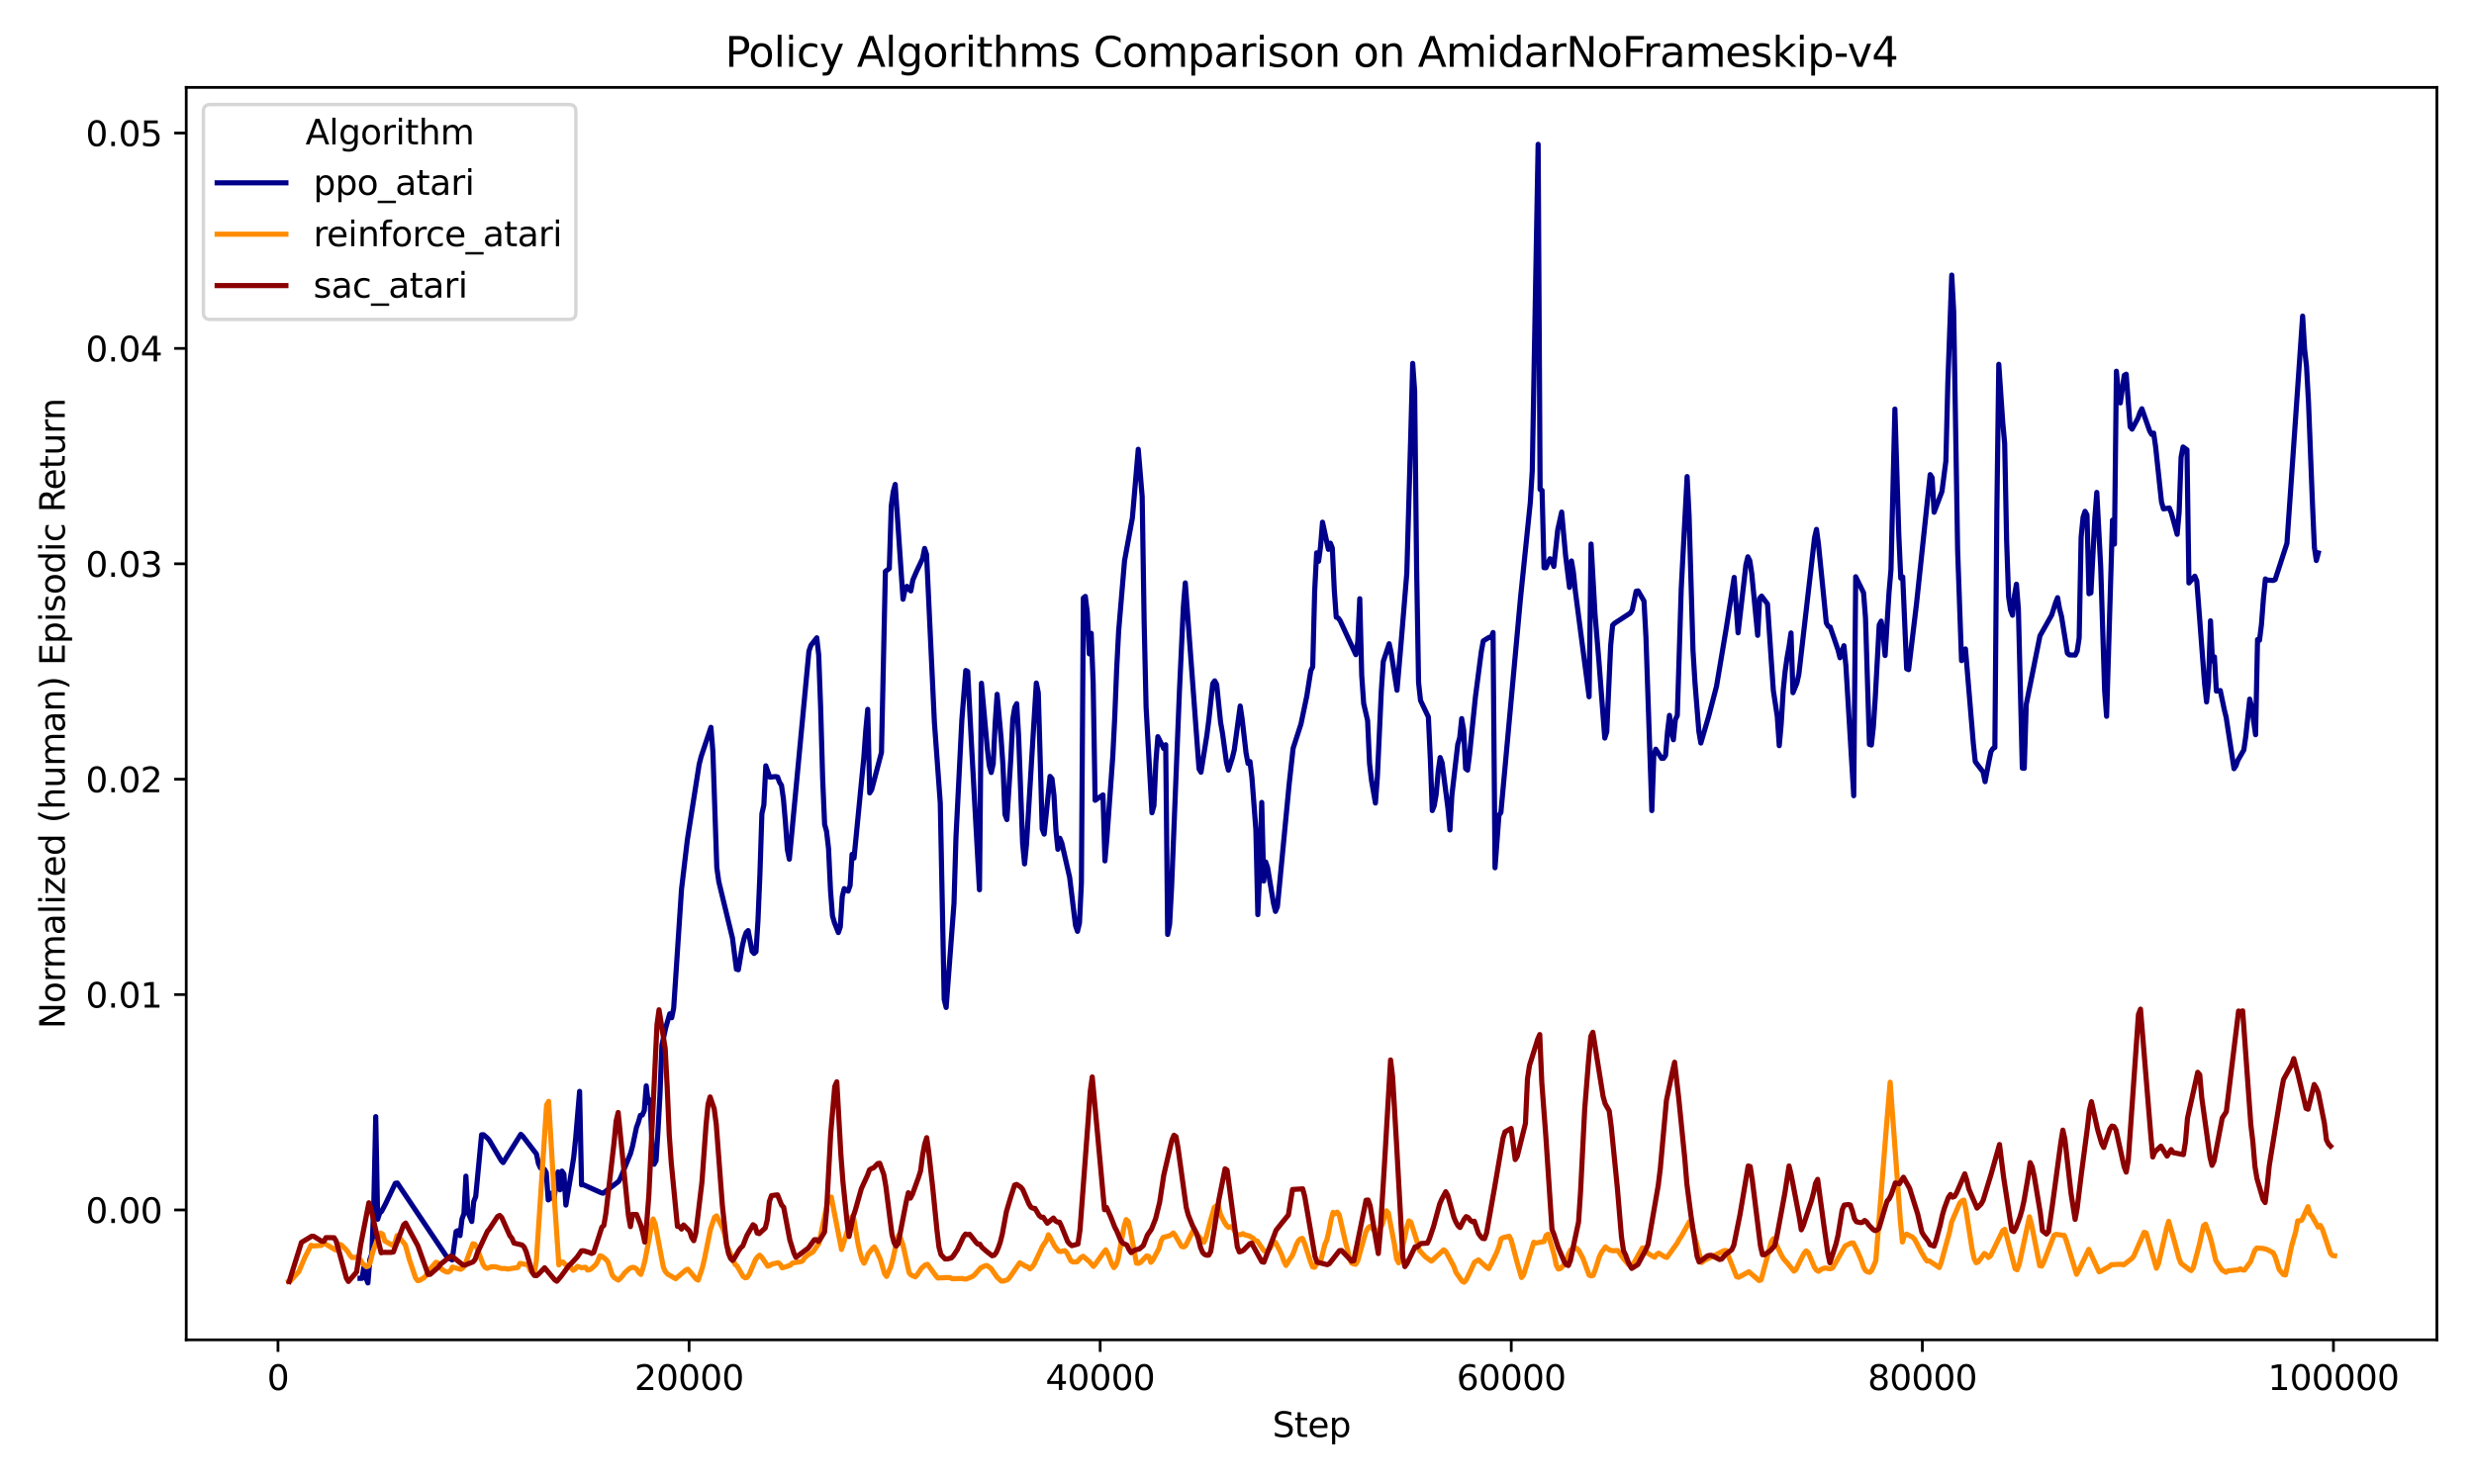 <?xml version="1.0" encoding="utf-8" standalone="no"?>
<!DOCTYPE svg PUBLIC "-//W3C//DTD SVG 1.1//EN"
  "http://www.w3.org/Graphics/SVG/1.1/DTD/svg11.dtd">
<svg xmlns:xlink="http://www.w3.org/1999/xlink" width="720pt" height="432pt" viewBox="0 0 720 432" xmlns="http://www.w3.org/2000/svg" version="1.1">
 <defs>
  <style type="text/css">*{stroke-linejoin: round; stroke-linecap: butt}</style>
 </defs>
 <g id="figure_1">
  <g id="patch_1">
   <path d="M 0 432 
L 720 432 
L 720 0 
L 0 0 
z
" style="fill: #ffffff"/>
  </g>
  <g id="axes_1">
   <g id="patch_2">
    <path d="M 54.2 390.04 
L 709.2 390.04 
L 709.2 25.44 
L 54.2 25.44 
z
" style="fill: #ffffff"/>
   </g>
   <g id="matplotlib.axis_1">
    <g id="xtick_1">
     <g id="line2d_1">
      <defs>
       <path id="m0bac2ba1a8" d="M 0 0 
L 0 3.5 
" style="stroke: #000000; stroke-width: 0.8"/>
      </defs>
      <g>
       <use xlink:href="#m0bac2ba1a8" x="80.904" y="390.04" style="stroke: #000000; stroke-width: 0.8"/>
      </g>
     </g>
     <g id="text_1">
      <!-- 0 -->
      <g transform="translate(77.723 404.638) scale(0.1 -0.1)">
       <defs>
        <path id="DejaVuSans-30" d="M 2034 4250 
Q 1547 4250 1301 3770 
Q 1056 3291 1056 2328 
Q 1056 1369 1301 889 
Q 1547 409 2034 409 
Q 2525 409 2770 889 
Q 3016 1369 3016 2328 
Q 3016 3291 2770 3770 
Q 2525 4250 2034 4250 
z
M 2034 4750 
Q 2819 4750 3233 4129 
Q 3647 3509 3647 2328 
Q 3647 1150 3233 529 
Q 2819 -91 2034 -91 
Q 1250 -91 836 529 
Q 422 1150 422 2328 
Q 422 3509 836 4129 
Q 1250 4750 2034 4750 
z
" transform="scale(0.016)"/>
       </defs>
       <use xlink:href="#DejaVuSans-30"/>
      </g>
     </g>
    </g>
    <g id="xtick_2">
     <g id="line2d_2">
      <g>
       <use xlink:href="#m0bac2ba1a8" x="200.542" y="390.04" style="stroke: #000000; stroke-width: 0.8"/>
      </g>
     </g>
     <g id="text_2">
      <!-- 20000 -->
      <g transform="translate(184.635 404.638) scale(0.1 -0.1)">
       <defs>
        <path id="DejaVuSans-32" d="M 1228 531 
L 3431 531 
L 3431 0 
L 469 0 
L 469 531 
Q 828 903 1448 1529 
Q 2069 2156 2228 2338 
Q 2531 2678 2651 2914 
Q 2772 3150 2772 3378 
Q 2772 3750 2511 3984 
Q 2250 4219 1831 4219 
Q 1534 4219 1204 4116 
Q 875 4013 500 3803 
L 500 4441 
Q 881 4594 1212 4672 
Q 1544 4750 1819 4750 
Q 2544 4750 2975 4387 
Q 3406 4025 3406 3419 
Q 3406 3131 3298 2873 
Q 3191 2616 2906 2266 
Q 2828 2175 2409 1742 
Q 1991 1309 1228 531 
z
" transform="scale(0.016)"/>
       </defs>
       <use xlink:href="#DejaVuSans-32"/>
       <use xlink:href="#DejaVuSans-30" transform="translate(63.623 0)"/>
       <use xlink:href="#DejaVuSans-30" transform="translate(127.246 0)"/>
       <use xlink:href="#DejaVuSans-30" transform="translate(190.869 0)"/>
       <use xlink:href="#DejaVuSans-30" transform="translate(254.492 0)"/>
      </g>
     </g>
    </g>
    <g id="xtick_3">
     <g id="line2d_3">
      <g>
       <use xlink:href="#m0bac2ba1a8" x="320.179" y="390.04" style="stroke: #000000; stroke-width: 0.8"/>
      </g>
     </g>
     <g id="text_3">
      <!-- 40000 -->
      <g transform="translate(304.273 404.638) scale(0.1 -0.1)">
       <defs>
        <path id="DejaVuSans-34" d="M 2419 4116 
L 825 1625 
L 2419 1625 
L 2419 4116 
z
M 2253 4666 
L 3047 4666 
L 3047 1625 
L 3713 1625 
L 3713 1100 
L 3047 1100 
L 3047 0 
L 2419 0 
L 2419 1100 
L 313 1100 
L 313 1709 
L 2253 4666 
z
" transform="scale(0.016)"/>
       </defs>
       <use xlink:href="#DejaVuSans-34"/>
       <use xlink:href="#DejaVuSans-30" transform="translate(63.623 0)"/>
       <use xlink:href="#DejaVuSans-30" transform="translate(127.246 0)"/>
       <use xlink:href="#DejaVuSans-30" transform="translate(190.869 0)"/>
       <use xlink:href="#DejaVuSans-30" transform="translate(254.492 0)"/>
      </g>
     </g>
    </g>
    <g id="xtick_4">
     <g id="line2d_4">
      <g>
       <use xlink:href="#m0bac2ba1a8" x="439.817" y="390.04" style="stroke: #000000; stroke-width: 0.8"/>
      </g>
     </g>
     <g id="text_4">
      <!-- 60000 -->
      <g transform="translate(423.911 404.638) scale(0.1 -0.1)">
       <defs>
        <path id="DejaVuSans-36" d="M 2113 2584 
Q 1688 2584 1439 2293 
Q 1191 2003 1191 1497 
Q 1191 994 1439 701 
Q 1688 409 2113 409 
Q 2538 409 2786 701 
Q 3034 994 3034 1497 
Q 3034 2003 2786 2293 
Q 2538 2584 2113 2584 
z
M 3366 4563 
L 3366 3988 
Q 3128 4100 2886 4159 
Q 2644 4219 2406 4219 
Q 1781 4219 1451 3797 
Q 1122 3375 1075 2522 
Q 1259 2794 1537 2939 
Q 1816 3084 2150 3084 
Q 2853 3084 3261 2657 
Q 3669 2231 3669 1497 
Q 3669 778 3244 343 
Q 2819 -91 2113 -91 
Q 1303 -91 875 529 
Q 447 1150 447 2328 
Q 447 3434 972 4092 
Q 1497 4750 2381 4750 
Q 2619 4750 2861 4703 
Q 3103 4656 3366 4563 
z
" transform="scale(0.016)"/>
       </defs>
       <use xlink:href="#DejaVuSans-36"/>
       <use xlink:href="#DejaVuSans-30" transform="translate(63.623 0)"/>
       <use xlink:href="#DejaVuSans-30" transform="translate(127.246 0)"/>
       <use xlink:href="#DejaVuSans-30" transform="translate(190.869 0)"/>
       <use xlink:href="#DejaVuSans-30" transform="translate(254.492 0)"/>
      </g>
     </g>
    </g>
    <g id="xtick_5">
     <g id="line2d_5">
      <g>
       <use xlink:href="#m0bac2ba1a8" x="559.455" y="390.04" style="stroke: #000000; stroke-width: 0.8"/>
      </g>
     </g>
     <g id="text_5">
      <!-- 80000 -->
      <g transform="translate(543.548 404.638) scale(0.1 -0.1)">
       <defs>
        <path id="DejaVuSans-38" d="M 2034 2216 
Q 1584 2216 1326 1975 
Q 1069 1734 1069 1313 
Q 1069 891 1326 650 
Q 1584 409 2034 409 
Q 2484 409 2743 651 
Q 3003 894 3003 1313 
Q 3003 1734 2745 1975 
Q 2488 2216 2034 2216 
z
M 1403 2484 
Q 997 2584 770 2862 
Q 544 3141 544 3541 
Q 544 4100 942 4425 
Q 1341 4750 2034 4750 
Q 2731 4750 3128 4425 
Q 3525 4100 3525 3541 
Q 3525 3141 3298 2862 
Q 3072 2584 2669 2484 
Q 3125 2378 3379 2068 
Q 3634 1759 3634 1313 
Q 3634 634 3220 271 
Q 2806 -91 2034 -91 
Q 1263 -91 848 271 
Q 434 634 434 1313 
Q 434 1759 690 2068 
Q 947 2378 1403 2484 
z
M 1172 3481 
Q 1172 3119 1398 2916 
Q 1625 2713 2034 2713 
Q 2441 2713 2670 2916 
Q 2900 3119 2900 3481 
Q 2900 3844 2670 4047 
Q 2441 4250 2034 4250 
Q 1625 4250 1398 4047 
Q 1172 3844 1172 3481 
z
" transform="scale(0.016)"/>
       </defs>
       <use xlink:href="#DejaVuSans-38"/>
       <use xlink:href="#DejaVuSans-30" transform="translate(63.623 0)"/>
       <use xlink:href="#DejaVuSans-30" transform="translate(127.246 0)"/>
       <use xlink:href="#DejaVuSans-30" transform="translate(190.869 0)"/>
       <use xlink:href="#DejaVuSans-30" transform="translate(254.492 0)"/>
      </g>
     </g>
    </g>
    <g id="xtick_6">
     <g id="line2d_6">
      <g>
       <use xlink:href="#m0bac2ba1a8" x="679.092" y="390.04" style="stroke: #000000; stroke-width: 0.8"/>
      </g>
     </g>
     <g id="text_6">
      <!-- 100000 -->
      <g transform="translate(660.005 404.638) scale(0.1 -0.1)">
       <defs>
        <path id="DejaVuSans-31" d="M 794 531 
L 1825 531 
L 1825 4091 
L 703 3866 
L 703 4441 
L 1819 4666 
L 2450 4666 
L 2450 531 
L 3481 531 
L 3481 0 
L 794 0 
L 794 531 
z
" transform="scale(0.016)"/>
       </defs>
       <use xlink:href="#DejaVuSans-31"/>
       <use xlink:href="#DejaVuSans-30" transform="translate(63.623 0)"/>
       <use xlink:href="#DejaVuSans-30" transform="translate(127.246 0)"/>
       <use xlink:href="#DejaVuSans-30" transform="translate(190.869 0)"/>
       <use xlink:href="#DejaVuSans-30" transform="translate(254.492 0)"/>
       <use xlink:href="#DejaVuSans-30" transform="translate(318.115 0)"/>
      </g>
     </g>
    </g>
    <g id="text_7">
     <!-- Step -->
     <g transform="translate(370.315 418.317) scale(0.1 -0.1)">
      <defs>
       <path id="DejaVuSans-53" d="M 3425 4513 
L 3425 3897 
Q 3066 4069 2747 4153 
Q 2428 4238 2131 4238 
Q 1616 4238 1336 4038 
Q 1056 3838 1056 3469 
Q 1056 3159 1242 3001 
Q 1428 2844 1947 2747 
L 2328 2669 
Q 3034 2534 3370 2195 
Q 3706 1856 3706 1288 
Q 3706 609 3251 259 
Q 2797 -91 1919 -91 
Q 1588 -91 1214 -16 
Q 841 59 441 206 
L 441 856 
Q 825 641 1194 531 
Q 1563 422 1919 422 
Q 2459 422 2753 634 
Q 3047 847 3047 1241 
Q 3047 1584 2836 1778 
Q 2625 1972 2144 2069 
L 1759 2144 
Q 1053 2284 737 2584 
Q 422 2884 422 3419 
Q 422 4038 858 4394 
Q 1294 4750 2059 4750 
Q 2388 4750 2728 4690 
Q 3069 4631 3425 4513 
z
" transform="scale(0.016)"/>
       <path id="DejaVuSans-74" d="M 1172 4494 
L 1172 3500 
L 2356 3500 
L 2356 3053 
L 1172 3053 
L 1172 1153 
Q 1172 725 1289 603 
Q 1406 481 1766 481 
L 2356 481 
L 2356 0 
L 1766 0 
Q 1100 0 847 248 
Q 594 497 594 1153 
L 594 3053 
L 172 3053 
L 172 3500 
L 594 3500 
L 594 4494 
L 1172 4494 
z
" transform="scale(0.016)"/>
       <path id="DejaVuSans-65" d="M 3597 1894 
L 3597 1613 
L 953 1613 
Q 991 1019 1311 708 
Q 1631 397 2203 397 
Q 2534 397 2845 478 
Q 3156 559 3463 722 
L 3463 178 
Q 3153 47 2828 -22 
Q 2503 -91 2169 -91 
Q 1331 -91 842 396 
Q 353 884 353 1716 
Q 353 2575 817 3079 
Q 1281 3584 2069 3584 
Q 2775 3584 3186 3129 
Q 3597 2675 3597 1894 
z
M 3022 2063 
Q 3016 2534 2758 2815 
Q 2500 3097 2075 3097 
Q 1594 3097 1305 2825 
Q 1016 2553 972 2059 
L 3022 2063 
z
" transform="scale(0.016)"/>
       <path id="DejaVuSans-70" d="M 1159 525 
L 1159 -1331 
L 581 -1331 
L 581 3500 
L 1159 3500 
L 1159 2969 
Q 1341 3281 1617 3432 
Q 1894 3584 2278 3584 
Q 2916 3584 3314 3078 
Q 3713 2572 3713 1747 
Q 3713 922 3314 415 
Q 2916 -91 2278 -91 
Q 1894 -91 1617 61 
Q 1341 213 1159 525 
z
M 3116 1747 
Q 3116 2381 2855 2742 
Q 2594 3103 2138 3103 
Q 1681 3103 1420 2742 
Q 1159 2381 1159 1747 
Q 1159 1113 1420 752 
Q 1681 391 2138 391 
Q 2594 391 2855 752 
Q 3116 1113 3116 1747 
z
" transform="scale(0.016)"/>
      </defs>
      <use xlink:href="#DejaVuSans-53"/>
      <use xlink:href="#DejaVuSans-74" transform="translate(63.477 0)"/>
      <use xlink:href="#DejaVuSans-65" transform="translate(102.686 0)"/>
      <use xlink:href="#DejaVuSans-70" transform="translate(164.209 0)"/>
     </g>
    </g>
   </g>
   <g id="matplotlib.axis_2">
    <g id="ytick_1">
     <g id="line2d_7">
      <defs>
       <path id="mf4bb095abe" d="M 0 0 
L -3.5 0 
" style="stroke: #000000; stroke-width: 0.8"/>
      </defs>
      <g>
       <use xlink:href="#mf4bb095abe" x="54.2" y="352.227" style="stroke: #000000; stroke-width: 0.8"/>
      </g>
     </g>
     <g id="text_8">
      <!-- 0.00 -->
      <g transform="translate(24.934 356.027) scale(0.1 -0.1)">
       <defs>
        <path id="DejaVuSans-2e" d="M 684 794 
L 1344 794 
L 1344 0 
L 684 0 
L 684 794 
z
" transform="scale(0.016)"/>
       </defs>
       <use xlink:href="#DejaVuSans-30"/>
       <use xlink:href="#DejaVuSans-2e" transform="translate(63.623 0)"/>
       <use xlink:href="#DejaVuSans-30" transform="translate(95.41 0)"/>
       <use xlink:href="#DejaVuSans-30" transform="translate(159.033 0)"/>
      </g>
     </g>
    </g>
    <g id="ytick_2">
     <g id="line2d_8">
      <g>
       <use xlink:href="#mf4bb095abe" x="54.2" y="289.527" style="stroke: #000000; stroke-width: 0.8"/>
      </g>
     </g>
     <g id="text_9">
      <!-- 0.01 -->
      <g transform="translate(24.934 293.326) scale(0.1 -0.1)">
       <use xlink:href="#DejaVuSans-30"/>
       <use xlink:href="#DejaVuSans-2e" transform="translate(63.623 0)"/>
       <use xlink:href="#DejaVuSans-30" transform="translate(95.41 0)"/>
       <use xlink:href="#DejaVuSans-31" transform="translate(159.033 0)"/>
      </g>
     </g>
    </g>
    <g id="ytick_3">
     <g id="line2d_9">
      <g>
       <use xlink:href="#mf4bb095abe" x="54.2" y="226.826" style="stroke: #000000; stroke-width: 0.8"/>
      </g>
     </g>
     <g id="text_10">
      <!-- 0.02 -->
      <g transform="translate(24.934 230.625) scale(0.1 -0.1)">
       <use xlink:href="#DejaVuSans-30"/>
       <use xlink:href="#DejaVuSans-2e" transform="translate(63.623 0)"/>
       <use xlink:href="#DejaVuSans-30" transform="translate(95.41 0)"/>
       <use xlink:href="#DejaVuSans-32" transform="translate(159.033 0)"/>
      </g>
     </g>
    </g>
    <g id="ytick_4">
     <g id="line2d_10">
      <g>
       <use xlink:href="#mf4bb095abe" x="54.2" y="164.125" style="stroke: #000000; stroke-width: 0.8"/>
      </g>
     </g>
     <g id="text_11">
      <!-- 0.03 -->
      <g transform="translate(24.934 167.924) scale(0.1 -0.1)">
       <defs>
        <path id="DejaVuSans-33" d="M 2597 2516 
Q 3050 2419 3304 2112 
Q 3559 1806 3559 1356 
Q 3559 666 3084 287 
Q 2609 -91 1734 -91 
Q 1441 -91 1130 -33 
Q 819 25 488 141 
L 488 750 
Q 750 597 1062 519 
Q 1375 441 1716 441 
Q 2309 441 2620 675 
Q 2931 909 2931 1356 
Q 2931 1769 2642 2001 
Q 2353 2234 1838 2234 
L 1294 2234 
L 1294 2753 
L 1863 2753 
Q 2328 2753 2575 2939 
Q 2822 3125 2822 3475 
Q 2822 3834 2567 4026 
Q 2313 4219 1838 4219 
Q 1578 4219 1281 4162 
Q 984 4106 628 3988 
L 628 4550 
Q 988 4650 1302 4700 
Q 1616 4750 1894 4750 
Q 2613 4750 3031 4423 
Q 3450 4097 3450 3541 
Q 3450 3153 3228 2886 
Q 3006 2619 2597 2516 
z
" transform="scale(0.016)"/>
       </defs>
       <use xlink:href="#DejaVuSans-30"/>
       <use xlink:href="#DejaVuSans-2e" transform="translate(63.623 0)"/>
       <use xlink:href="#DejaVuSans-30" transform="translate(95.41 0)"/>
       <use xlink:href="#DejaVuSans-33" transform="translate(159.033 0)"/>
      </g>
     </g>
    </g>
    <g id="ytick_5">
     <g id="line2d_11">
      <g>
       <use xlink:href="#mf4bb095abe" x="54.2" y="101.424" style="stroke: #000000; stroke-width: 0.8"/>
      </g>
     </g>
     <g id="text_12">
      <!-- 0.04 -->
      <g transform="translate(24.934 105.224) scale(0.1 -0.1)">
       <use xlink:href="#DejaVuSans-30"/>
       <use xlink:href="#DejaVuSans-2e" transform="translate(63.623 0)"/>
       <use xlink:href="#DejaVuSans-30" transform="translate(95.41 0)"/>
       <use xlink:href="#DejaVuSans-34" transform="translate(159.033 0)"/>
      </g>
     </g>
    </g>
    <g id="ytick_6">
     <g id="line2d_12">
      <g>
       <use xlink:href="#mf4bb095abe" x="54.2" y="38.724" style="stroke: #000000; stroke-width: 0.8"/>
      </g>
     </g>
     <g id="text_13">
      <!-- 0.05 -->
      <g transform="translate(24.934 42.523) scale(0.1 -0.1)">
       <defs>
        <path id="DejaVuSans-35" d="M 691 4666 
L 3169 4666 
L 3169 4134 
L 1269 4134 
L 1269 2991 
Q 1406 3038 1543 3061 
Q 1681 3084 1819 3084 
Q 2600 3084 3056 2656 
Q 3513 2228 3513 1497 
Q 3513 744 3044 326 
Q 2575 -91 1722 -91 
Q 1428 -91 1123 -41 
Q 819 9 494 109 
L 494 744 
Q 775 591 1075 516 
Q 1375 441 1709 441 
Q 2250 441 2565 725 
Q 2881 1009 2881 1497 
Q 2881 1984 2565 2268 
Q 2250 2553 1709 2553 
Q 1456 2553 1204 2497 
Q 953 2441 691 2322 
L 691 4666 
z
" transform="scale(0.016)"/>
       </defs>
       <use xlink:href="#DejaVuSans-30"/>
       <use xlink:href="#DejaVuSans-2e" transform="translate(63.623 0)"/>
       <use xlink:href="#DejaVuSans-30" transform="translate(95.41 0)"/>
       <use xlink:href="#DejaVuSans-35" transform="translate(159.033 0)"/>
      </g>
     </g>
    </g>
    <g id="text_14">
     <!-- Normalized (human) Episodic Return -->
     <g transform="translate(18.855 299.495) rotate(-90) scale(0.1 -0.1)">
      <defs>
       <path id="DejaVuSans-4e" d="M 628 4666 
L 1478 4666 
L 3547 763 
L 3547 4666 
L 4159 4666 
L 4159 0 
L 3309 0 
L 1241 3903 
L 1241 0 
L 628 0 
L 628 4666 
z
" transform="scale(0.016)"/>
       <path id="DejaVuSans-6f" d="M 1959 3097 
Q 1497 3097 1228 2736 
Q 959 2375 959 1747 
Q 959 1119 1226 758 
Q 1494 397 1959 397 
Q 2419 397 2687 759 
Q 2956 1122 2956 1747 
Q 2956 2369 2687 2733 
Q 2419 3097 1959 3097 
z
M 1959 3584 
Q 2709 3584 3137 3096 
Q 3566 2609 3566 1747 
Q 3566 888 3137 398 
Q 2709 -91 1959 -91 
Q 1206 -91 779 398 
Q 353 888 353 1747 
Q 353 2609 779 3096 
Q 1206 3584 1959 3584 
z
" transform="scale(0.016)"/>
       <path id="DejaVuSans-72" d="M 2631 2963 
Q 2534 3019 2420 3045 
Q 2306 3072 2169 3072 
Q 1681 3072 1420 2755 
Q 1159 2438 1159 1844 
L 1159 0 
L 581 0 
L 581 3500 
L 1159 3500 
L 1159 2956 
Q 1341 3275 1631 3429 
Q 1922 3584 2338 3584 
Q 2397 3584 2469 3576 
Q 2541 3569 2628 3553 
L 2631 2963 
z
" transform="scale(0.016)"/>
       <path id="DejaVuSans-6d" d="M 3328 2828 
Q 3544 3216 3844 3400 
Q 4144 3584 4550 3584 
Q 5097 3584 5394 3201 
Q 5691 2819 5691 2113 
L 5691 0 
L 5113 0 
L 5113 2094 
Q 5113 2597 4934 2840 
Q 4756 3084 4391 3084 
Q 3944 3084 3684 2787 
Q 3425 2491 3425 1978 
L 3425 0 
L 2847 0 
L 2847 2094 
Q 2847 2600 2669 2842 
Q 2491 3084 2119 3084 
Q 1678 3084 1418 2786 
Q 1159 2488 1159 1978 
L 1159 0 
L 581 0 
L 581 3500 
L 1159 3500 
L 1159 2956 
Q 1356 3278 1631 3431 
Q 1906 3584 2284 3584 
Q 2666 3584 2933 3390 
Q 3200 3197 3328 2828 
z
" transform="scale(0.016)"/>
       <path id="DejaVuSans-61" d="M 2194 1759 
Q 1497 1759 1228 1600 
Q 959 1441 959 1056 
Q 959 750 1161 570 
Q 1363 391 1709 391 
Q 2188 391 2477 730 
Q 2766 1069 2766 1631 
L 2766 1759 
L 2194 1759 
z
M 3341 1997 
L 3341 0 
L 2766 0 
L 2766 531 
Q 2569 213 2275 61 
Q 1981 -91 1556 -91 
Q 1019 -91 701 211 
Q 384 513 384 1019 
Q 384 1609 779 1909 
Q 1175 2209 1959 2209 
L 2766 2209 
L 2766 2266 
Q 2766 2663 2505 2880 
Q 2244 3097 1772 3097 
Q 1472 3097 1187 3025 
Q 903 2953 641 2809 
L 641 3341 
Q 956 3463 1253 3523 
Q 1550 3584 1831 3584 
Q 2591 3584 2966 3190 
Q 3341 2797 3341 1997 
z
" transform="scale(0.016)"/>
       <path id="DejaVuSans-6c" d="M 603 4863 
L 1178 4863 
L 1178 0 
L 603 0 
L 603 4863 
z
" transform="scale(0.016)"/>
       <path id="DejaVuSans-69" d="M 603 3500 
L 1178 3500 
L 1178 0 
L 603 0 
L 603 3500 
z
M 603 4863 
L 1178 4863 
L 1178 4134 
L 603 4134 
L 603 4863 
z
" transform="scale(0.016)"/>
       <path id="DejaVuSans-7a" d="M 353 3500 
L 3084 3500 
L 3084 2975 
L 922 459 
L 3084 459 
L 3084 0 
L 275 0 
L 275 525 
L 2438 3041 
L 353 3041 
L 353 3500 
z
" transform="scale(0.016)"/>
       <path id="DejaVuSans-64" d="M 2906 2969 
L 2906 4863 
L 3481 4863 
L 3481 0 
L 2906 0 
L 2906 525 
Q 2725 213 2448 61 
Q 2172 -91 1784 -91 
Q 1150 -91 751 415 
Q 353 922 353 1747 
Q 353 2572 751 3078 
Q 1150 3584 1784 3584 
Q 2172 3584 2448 3432 
Q 2725 3281 2906 2969 
z
M 947 1747 
Q 947 1113 1208 752 
Q 1469 391 1925 391 
Q 2381 391 2643 752 
Q 2906 1113 2906 1747 
Q 2906 2381 2643 2742 
Q 2381 3103 1925 3103 
Q 1469 3103 1208 2742 
Q 947 2381 947 1747 
z
" transform="scale(0.016)"/>
       <path id="DejaVuSans-20" transform="scale(0.016)"/>
       <path id="DejaVuSans-28" d="M 1984 4856 
Q 1566 4138 1362 3434 
Q 1159 2731 1159 2009 
Q 1159 1288 1364 580 
Q 1569 -128 1984 -844 
L 1484 -844 
Q 1016 -109 783 600 
Q 550 1309 550 2009 
Q 550 2706 781 3412 
Q 1013 4119 1484 4856 
L 1984 4856 
z
" transform="scale(0.016)"/>
       <path id="DejaVuSans-68" d="M 3513 2113 
L 3513 0 
L 2938 0 
L 2938 2094 
Q 2938 2591 2744 2837 
Q 2550 3084 2163 3084 
Q 1697 3084 1428 2787 
Q 1159 2491 1159 1978 
L 1159 0 
L 581 0 
L 581 4863 
L 1159 4863 
L 1159 2956 
Q 1366 3272 1645 3428 
Q 1925 3584 2291 3584 
Q 2894 3584 3203 3211 
Q 3513 2838 3513 2113 
z
" transform="scale(0.016)"/>
       <path id="DejaVuSans-75" d="M 544 1381 
L 544 3500 
L 1119 3500 
L 1119 1403 
Q 1119 906 1312 657 
Q 1506 409 1894 409 
Q 2359 409 2629 706 
Q 2900 1003 2900 1516 
L 2900 3500 
L 3475 3500 
L 3475 0 
L 2900 0 
L 2900 538 
Q 2691 219 2414 64 
Q 2138 -91 1772 -91 
Q 1169 -91 856 284 
Q 544 659 544 1381 
z
M 1991 3584 
L 1991 3584 
z
" transform="scale(0.016)"/>
       <path id="DejaVuSans-6e" d="M 3513 2113 
L 3513 0 
L 2938 0 
L 2938 2094 
Q 2938 2591 2744 2837 
Q 2550 3084 2163 3084 
Q 1697 3084 1428 2787 
Q 1159 2491 1159 1978 
L 1159 0 
L 581 0 
L 581 3500 
L 1159 3500 
L 1159 2956 
Q 1366 3272 1645 3428 
Q 1925 3584 2291 3584 
Q 2894 3584 3203 3211 
Q 3513 2838 3513 2113 
z
" transform="scale(0.016)"/>
       <path id="DejaVuSans-29" d="M 513 4856 
L 1013 4856 
Q 1481 4119 1714 3412 
Q 1947 2706 1947 2009 
Q 1947 1309 1714 600 
Q 1481 -109 1013 -844 
L 513 -844 
Q 928 -128 1133 580 
Q 1338 1288 1338 2009 
Q 1338 2731 1133 3434 
Q 928 4138 513 4856 
z
" transform="scale(0.016)"/>
       <path id="DejaVuSans-45" d="M 628 4666 
L 3578 4666 
L 3578 4134 
L 1259 4134 
L 1259 2753 
L 3481 2753 
L 3481 2222 
L 1259 2222 
L 1259 531 
L 3634 531 
L 3634 0 
L 628 0 
L 628 4666 
z
" transform="scale(0.016)"/>
       <path id="DejaVuSans-73" d="M 2834 3397 
L 2834 2853 
Q 2591 2978 2328 3040 
Q 2066 3103 1784 3103 
Q 1356 3103 1142 2972 
Q 928 2841 928 2578 
Q 928 2378 1081 2264 
Q 1234 2150 1697 2047 
L 1894 2003 
Q 2506 1872 2764 1633 
Q 3022 1394 3022 966 
Q 3022 478 2636 193 
Q 2250 -91 1575 -91 
Q 1294 -91 989 -36 
Q 684 19 347 128 
L 347 722 
Q 666 556 975 473 
Q 1284 391 1588 391 
Q 1994 391 2212 530 
Q 2431 669 2431 922 
Q 2431 1156 2273 1281 
Q 2116 1406 1581 1522 
L 1381 1569 
Q 847 1681 609 1914 
Q 372 2147 372 2553 
Q 372 3047 722 3315 
Q 1072 3584 1716 3584 
Q 2034 3584 2315 3537 
Q 2597 3491 2834 3397 
z
" transform="scale(0.016)"/>
       <path id="DejaVuSans-63" d="M 3122 3366 
L 3122 2828 
Q 2878 2963 2633 3030 
Q 2388 3097 2138 3097 
Q 1578 3097 1268 2742 
Q 959 2388 959 1747 
Q 959 1106 1268 751 
Q 1578 397 2138 397 
Q 2388 397 2633 464 
Q 2878 531 3122 666 
L 3122 134 
Q 2881 22 2623 -34 
Q 2366 -91 2075 -91 
Q 1284 -91 818 406 
Q 353 903 353 1747 
Q 353 2603 823 3093 
Q 1294 3584 2113 3584 
Q 2378 3584 2631 3529 
Q 2884 3475 3122 3366 
z
" transform="scale(0.016)"/>
       <path id="DejaVuSans-52" d="M 2841 2188 
Q 3044 2119 3236 1894 
Q 3428 1669 3622 1275 
L 4263 0 
L 3584 0 
L 2988 1197 
Q 2756 1666 2539 1819 
Q 2322 1972 1947 1972 
L 1259 1972 
L 1259 0 
L 628 0 
L 628 4666 
L 2053 4666 
Q 2853 4666 3247 4331 
Q 3641 3997 3641 3322 
Q 3641 2881 3436 2590 
Q 3231 2300 2841 2188 
z
M 1259 4147 
L 1259 2491 
L 2053 2491 
Q 2509 2491 2742 2702 
Q 2975 2913 2975 3322 
Q 2975 3731 2742 3939 
Q 2509 4147 2053 4147 
L 1259 4147 
z
" transform="scale(0.016)"/>
      </defs>
      <use xlink:href="#DejaVuSans-4e"/>
      <use xlink:href="#DejaVuSans-6f" transform="translate(74.805 0)"/>
      <use xlink:href="#DejaVuSans-72" transform="translate(135.986 0)"/>
      <use xlink:href="#DejaVuSans-6d" transform="translate(175.35 0)"/>
      <use xlink:href="#DejaVuSans-61" transform="translate(272.762 0)"/>
      <use xlink:href="#DejaVuSans-6c" transform="translate(334.041 0)"/>
      <use xlink:href="#DejaVuSans-69" transform="translate(361.824 0)"/>
      <use xlink:href="#DejaVuSans-7a" transform="translate(389.607 0)"/>
      <use xlink:href="#DejaVuSans-65" transform="translate(442.098 0)"/>
      <use xlink:href="#DejaVuSans-64" transform="translate(503.621 0)"/>
      <use xlink:href="#DejaVuSans-20" transform="translate(567.098 0)"/>
      <use xlink:href="#DejaVuSans-28" transform="translate(598.885 0)"/>
      <use xlink:href="#DejaVuSans-68" transform="translate(637.898 0)"/>
      <use xlink:href="#DejaVuSans-75" transform="translate(701.277 0)"/>
      <use xlink:href="#DejaVuSans-6d" transform="translate(764.656 0)"/>
      <use xlink:href="#DejaVuSans-61" transform="translate(862.068 0)"/>
      <use xlink:href="#DejaVuSans-6e" transform="translate(923.348 0)"/>
      <use xlink:href="#DejaVuSans-29" transform="translate(986.727 0)"/>
      <use xlink:href="#DejaVuSans-20" transform="translate(1025.74 0)"/>
      <use xlink:href="#DejaVuSans-45" transform="translate(1057.527 0)"/>
      <use xlink:href="#DejaVuSans-70" transform="translate(1120.711 0)"/>
      <use xlink:href="#DejaVuSans-69" transform="translate(1184.188 0)"/>
      <use xlink:href="#DejaVuSans-73" transform="translate(1211.971 0)"/>
      <use xlink:href="#DejaVuSans-6f" transform="translate(1264.07 0)"/>
      <use xlink:href="#DejaVuSans-64" transform="translate(1325.252 0)"/>
      <use xlink:href="#DejaVuSans-69" transform="translate(1388.729 0)"/>
      <use xlink:href="#DejaVuSans-63" transform="translate(1416.512 0)"/>
      <use xlink:href="#DejaVuSans-20" transform="translate(1471.492 0)"/>
      <use xlink:href="#DejaVuSans-52" transform="translate(1503.279 0)"/>
      <use xlink:href="#DejaVuSans-65" transform="translate(1568.262 0)"/>
      <use xlink:href="#DejaVuSans-74" transform="translate(1629.785 0)"/>
      <use xlink:href="#DejaVuSans-75" transform="translate(1668.994 0)"/>
      <use xlink:href="#DejaVuSans-72" transform="translate(1732.373 0)"/>
      <use xlink:href="#DejaVuSans-6e" transform="translate(1771.736 0)"/>
     </g>
    </g>
   </g>
   <g id="line2d_13">
    <path d="M 104.784 372.124 
L 105.354 372.124 
L 105.925 368.749 
L 106.495 371.994 
L 107.066 373.467 
L 107.636 366.644 
L 108.207 365.045 
L 108.777 350.951 
L 109.348 325.052 
L 109.918 354.934 
L 110.488 353.153 
L 111.059 352.631 
L 112.2 350.454 
L 115.052 344.462 
L 115.623 344.38 
L 129.885 365.647 
L 130.455 366.159 
L 131.596 366.774 
L 132.737 358.484 
L 133.308 358.225 
L 133.878 359.69 
L 134.448 354.886 
L 135.019 353.307 
L 135.589 342.383 
L 136.16 352.834 
L 137.301 355.587 
L 137.871 349.773 
L 138.442 348.317 
L 140.153 330.331 
L 140.724 330.327 
L 141.865 331.318 
L 142.435 332.003 
L 145.858 337.812 
L 146.428 338.429 
L 151.563 330.205 
L 152.133 330.742 
L 156.127 335.947 
L 156.697 338.718 
L 157.268 339.97 
L 157.838 340.284 
L 158.408 340.364 
L 158.979 341.323 
L 159.549 349.3 
L 160.12 348.922 
L 160.69 347.246 
L 161.261 348.954 
L 161.831 344.273 
L 162.402 341.148 
L 162.972 346.36 
L 163.543 340.91 
L 164.113 341.757 
L 164.684 350.805 
L 166.395 340.495 
L 166.966 336.868 
L 167.536 331.3 
L 168.677 317.706 
L 169.248 344.92 
L 169.818 344.895 
L 174.952 347.214 
L 175.523 347.344 
L 180.087 343.882 
L 180.657 342.761 
L 183.509 335.758 
L 184.08 333.688 
L 185.221 328.232 
L 185.791 326.665 
L 186.362 324.691 
L 186.932 324.604 
L 187.503 323.285 
L 188.073 316.105 
L 188.644 321.002 
L 189.214 320.193 
L 189.785 334.472 
L 190.355 338.921 
L 190.926 337.908 
L 191.496 329.147 
L 192.067 318.662 
L 192.637 304.194 
L 193.778 299.038 
L 194.919 295.119 
L 195.489 296.269 
L 196.06 293.465 
L 198.342 258.843 
L 200.053 244.363 
L 203.476 222.517 
L 204.047 220.262 
L 206.899 211.731 
L 207.469 218.791 
L 208.61 252.522 
L 209.181 256.62 
L 213.174 273.117 
L 214.315 282.125 
L 214.886 282.295 
L 216.027 275.403 
L 216.597 273.045 
L 217.168 271.44 
L 217.738 270.898 
L 218.879 276.938 
L 219.449 277.552 
L 220.02 277.032 
L 220.59 267.98 
L 221.161 254.359 
L 221.731 236.893 
L 222.302 234.325 
L 222.872 222.932 
L 224.013 226.223 
L 225.725 226.072 
L 226.295 226.177 
L 226.866 227.725 
L 227.436 228.619 
L 228.007 232.67 
L 228.577 239.321 
L 229.148 247.315 
L 229.718 250.113 
L 235.423 189.558 
L 235.993 187.879 
L 237.705 185.666 
L 238.275 190.741 
L 238.846 206.522 
L 239.416 226.639 
L 239.987 239.98 
L 240.557 242.041 
L 241.128 247.021 
L 241.698 259.126 
L 242.269 266.597 
L 242.839 268.58 
L 243.98 271.476 
L 244.55 269.801 
L 245.121 260.982 
L 245.691 258.681 
L 246.832 259.398 
L 247.403 257.764 
L 247.973 248.711 
L 248.544 249.79 
L 251.396 220.561 
L 251.967 212.568 
L 252.537 206.49 
L 253.108 230.82 
L 253.678 229.894 
L 256.53 219.031 
L 257.671 166.356 
L 258.812 165.481 
L 259.383 147.273 
L 259.953 143.146 
L 260.524 141.023 
L 262.806 174.443 
L 263.376 171.704 
L 263.947 170.682 
L 264.517 171.572 
L 265.088 172.017 
L 265.658 168.852 
L 266.799 166.21 
L 268.51 162.567 
L 269.081 159.652 
L 269.651 161.378 
L 271.933 210.243 
L 273.645 233.762 
L 274.786 290.917 
L 275.356 293.282 
L 277.638 262.969 
L 278.209 243.84 
L 279.92 209.65 
L 281.061 195.189 
L 281.631 195.467 
L 282.772 217.499 
L 285.054 259.014 
L 285.625 198.898 
L 287.336 217.937 
L 287.907 222.859 
L 288.477 224.874 
L 289.048 222.383 
L 289.618 210.613 
L 290.189 202.119 
L 291.329 214.697 
L 291.9 222.994 
L 292.47 237.102 
L 293.041 238.579 
L 294.182 220.798 
L 294.752 209.328 
L 295.323 205.926 
L 295.893 204.836 
L 296.464 214.65 
L 297.605 245.482 
L 298.175 251.483 
L 298.746 245.655 
L 301.598 198.832 
L 302.169 201.659 
L 303.309 241.311 
L 303.88 242.812 
L 305.591 226.006 
L 306.162 226.708 
L 306.732 231.538 
L 307.303 241.686 
L 307.873 247.229 
L 308.444 244.016 
L 309.014 245.399 
L 311.296 255.418 
L 313.008 269.444 
L 313.578 271.119 
L 314.149 268.721 
L 314.719 257.032 
L 315.289 174.089 
L 315.86 173.624 
L 316.43 178.249 
L 317.001 190.345 
L 317.571 184.354 
L 318.142 198.877 
L 318.712 232.975 
L 320.994 231.403 
L 321.565 250.604 
L 322.135 244.027 
L 323.847 220.27 
L 324.417 208.865 
L 324.988 194.606 
L 325.558 183.667 
L 327.269 163.263 
L 329.551 150.771 
L 331.263 130.788 
L 332.404 144.591 
L 332.974 180.936 
L 333.545 205.812 
L 335.256 236.6 
L 335.827 234.519 
L 336.397 221.756 
L 336.968 214.45 
L 338.679 217.902 
L 339.249 216.801 
L 339.82 272.024 
L 340.39 269.08 
L 340.961 258.346 
L 343.243 201.288 
L 344.384 176.774 
L 344.954 169.689 
L 348.948 223.825 
L 349.518 224.797 
L 351.23 214.061 
L 351.8 209.575 
L 352.941 199.017 
L 353.511 198.197 
L 354.082 199.209 
L 355.223 210.25 
L 355.793 213.533 
L 356.934 221.916 
L 357.505 224.187 
L 358.646 220.619 
L 359.216 218.271 
L 360.928 205.529 
L 361.498 209.317 
L 362.639 219.218 
L 363.21 222.25 
L 363.78 221.693 
L 364.35 226.43 
L 365.491 241.504 
L 366.062 266.253 
L 366.632 253.051 
L 367.203 233.59 
L 367.773 256.474 
L 368.344 250.911 
L 368.914 252.588 
L 370.626 262.972 
L 371.196 265.309 
L 371.767 263.911 
L 375.19 228.168 
L 376.33 217.852 
L 378.612 210.771 
L 380.324 202.577 
L 381.465 195.293 
L 382.035 194.097 
L 382.606 172.058 
L 383.176 160.931 
L 383.747 163.388 
L 384.317 159.1 
L 384.888 152.014 
L 386.599 159.923 
L 387.17 158.122 
L 387.74 159.542 
L 388.31 171.686 
L 388.881 179.673 
L 389.451 179.905 
L 390.022 180.675 
L 394.586 190.583 
L 395.156 186.703 
L 395.727 174.291 
L 396.297 196.61 
L 396.868 204.818 
L 398.009 209.754 
L 398.579 222.296 
L 399.15 227.227 
L 400.29 233.767 
L 400.861 225.982 
L 402.002 201.073 
L 402.572 192.564 
L 404.284 187.397 
L 404.854 189.969 
L 406.566 200.934 
L 407.707 187.745 
L 409.418 166.848 
L 410.559 127.026 
L 411.13 105.781 
L 411.7 113.833 
L 412.27 165.219 
L 412.841 198.685 
L 413.411 203.91 
L 415.693 208.703 
L 416.264 220.864 
L 416.834 235.959 
L 417.405 234.527 
L 417.975 231.149 
L 418.546 224.594 
L 419.116 220.525 
L 419.687 222.032 
L 421.398 235.367 
L 421.969 241.601 
L 422.539 231.489 
L 424.25 216.666 
L 424.821 214.745 
L 425.391 209.187 
L 425.962 212.524 
L 426.532 223.718 
L 427.103 224.179 
L 427.673 219.679 
L 429.385 202.902 
L 431.096 189.725 
L 431.667 186.583 
L 433.378 185.527 
L 433.949 185.64 
L 434.519 184.127 
L 435.09 252.611 
L 436.23 237.341 
L 436.801 236.515 
L 442.506 174.099 
L 445.358 146.286 
L 445.929 137.046 
L 447.64 42.013 
L 448.21 142.479 
L 448.781 142.753 
L 449.351 165.255 
L 449.922 165.274 
L 451.063 162.657 
L 451.633 162.958 
L 452.204 164.89 
L 453.345 154.211 
L 454.486 149.063 
L 455.627 161.7 
L 456.768 170.993 
L 457.338 163.292 
L 457.909 166.637 
L 458.479 172.192 
L 462.472 202.832 
L 463.043 158.377 
L 464.184 178.654 
L 465.325 192.42 
L 467.036 214.854 
L 467.607 213.032 
L 468.748 187.921 
L 469.318 182.015 
L 469.889 181.437 
L 474.452 178.469 
L 475.023 177.569 
L 476.164 172.116 
L 476.734 172.013 
L 478.446 174.949 
L 479.016 185.496 
L 480.728 235.968 
L 481.298 219.987 
L 481.869 218.088 
L 483.58 220.776 
L 484.151 220.731 
L 484.721 219.908 
L 485.291 213.021 
L 485.862 208.248 
L 486.432 213.104 
L 487.003 215.343 
L 487.573 209.484 
L 488.144 208.274 
L 489.285 171.367 
L 490.996 138.73 
L 491.567 150.092 
L 492.708 189.36 
L 493.278 198.649 
L 494.419 212.965 
L 494.99 216.302 
L 497.271 208.515 
L 499.553 199.793 
L 502.406 182.755 
L 504.688 168.091 
L 505.829 184.218 
L 508.111 164.392 
L 508.681 162.093 
L 509.251 163.258 
L 509.822 167.063 
L 511.533 184.95 
L 512.104 174.156 
L 512.674 173.527 
L 514.386 175.819 
L 515.527 192.817 
L 516.097 201.063 
L 517.238 208.577 
L 517.809 217.069 
L 518.379 210.739 
L 518.95 201.115 
L 519.52 195.422 
L 520.091 191.403 
L 520.661 188.193 
L 521.231 184.251 
L 521.802 201.645 
L 522.943 198.853 
L 523.513 196.273 
L 526.936 166.536 
L 528.077 156.563 
L 528.648 154.099 
L 529.218 158.381 
L 530.93 175.506 
L 531.5 181.337 
L 532.071 182.316 
L 532.641 182.543 
L 534.923 189.21 
L 535.493 191.478 
L 536.634 187.975 
L 537.205 193.801 
L 539.487 231.637 
L 540.057 167.89 
L 542.339 172.551 
L 542.91 179.833 
L 544.051 216.689 
L 544.621 216.886 
L 545.191 211.712 
L 545.762 202.968 
L 546.903 181.903 
L 547.473 180.817 
L 548.044 184.458 
L 548.614 190.818 
L 549.755 172.483 
L 550.326 165.831 
L 551.467 119.076 
L 552.608 155.836 
L 553.178 168.309 
L 553.749 167.95 
L 554.89 194.679 
L 555.46 194.932 
L 557.742 175.898 
L 561.735 138.161 
L 562.306 139.075 
L 562.876 149.117 
L 565.158 143.088 
L 566.299 134.253 
L 566.87 111.498 
L 568.011 80.079 
L 568.581 90.753 
L 569.722 160.046 
L 570.863 192.314 
L 571.433 191.197 
L 572.004 188.917 
L 574.286 216.345 
L 574.856 221.725 
L 577.138 224.734 
L 577.709 227.545 
L 578.85 221.564 
L 579.42 218.808 
L 579.991 217.906 
L 580.561 217.594 
L 581.131 149.311 
L 581.702 106.051 
L 582.843 122.862 
L 583.413 129.135 
L 583.984 157.467 
L 584.554 173.702 
L 585.125 177.543 
L 585.695 179.099 
L 586.266 173.392 
L 586.836 170.066 
L 587.407 177.394 
L 588.548 223.593 
L 589.118 223.655 
L 589.689 205.094 
L 593.682 185.111 
L 597.105 179.02 
L 598.246 175.402 
L 598.816 173.987 
L 599.387 177.241 
L 599.957 179.426 
L 601.669 190.143 
L 602.239 190.647 
L 603.951 190.691 
L 604.521 189.506 
L 605.092 185.685 
L 605.662 156.366 
L 606.232 150.568 
L 606.803 148.849 
L 607.373 149.886 
L 607.944 172.837 
L 608.514 172.582 
L 609.655 150.79 
L 610.226 143.341 
L 611.367 165.132 
L 612.508 201.093 
L 613.078 208.519 
L 614.219 170.36 
L 614.79 151.42 
L 615.36 158.386 
L 615.931 108.072 
L 616.501 114.41 
L 617.072 117.288 
L 618.212 109.275 
L 618.783 108.935 
L 619.924 124.231 
L 620.494 124.927 
L 622.206 121.735 
L 622.776 120.078 
L 623.347 118.993 
L 625.629 125.504 
L 626.199 126.469 
L 626.77 126.069 
L 627.34 130.029 
L 629.052 146.101 
L 629.622 148.133 
L 631.333 147.881 
L 631.904 149.293 
L 633.615 155.541 
L 634.186 149.105 
L 634.756 133.105 
L 635.327 130.122 
L 636.468 130.941 
L 637.038 169.698 
L 638.75 167.729 
L 639.32 169.149 
L 641.602 199.144 
L 642.172 204.34 
L 642.743 198.61 
L 643.313 180.729 
L 643.884 192.414 
L 644.454 191.215 
L 645.025 201.18 
L 646.166 201.021 
L 647.307 206.482 
L 647.877 208.835 
L 650.159 223.77 
L 650.73 222.901 
L 651.3 221.287 
L 653.012 218.312 
L 653.582 214.38 
L 654.723 203.521 
L 655.293 205.792 
L 656.434 213.882 
L 657.005 186.161 
L 657.575 186.378 
L 658.146 181.792 
L 658.716 174.253 
L 659.287 168.531 
L 659.857 168.88 
L 661.569 168.964 
L 662.139 168.701 
L 665.562 158.151 
L 670.126 92.022 
L 670.696 101.612 
L 671.267 106.713 
L 671.837 117.06 
L 672.978 146.382 
L 673.549 159.368 
L 674.119 163.173 
L 674.69 160.957 
L 674.69 160.957 
" clip-path="url(#pb225bfff75)" style="fill: none; stroke: #00008b; stroke-width: 1.5; stroke-linecap: square"/>
   </g>
   <g id="line2d_14">
    <path d="M 83.973 373.063 
L 84.569 372.819 
L 86.953 370.19 
L 88.741 365.996 
L 90.529 362.491 
L 91.125 362.709 
L 93.51 362.549 
L 94.106 361.944 
L 94.702 362.119 
L 97.682 363.876 
L 98.874 362.255 
L 99.47 362.512 
L 100.662 363.732 
L 101.258 364.433 
L 101.854 365.418 
L 102.45 366.055 
L 104.238 365.982 
L 104.834 366.664 
L 105.431 367.7 
L 106.623 368.749 
L 107.219 368.582 
L 107.815 367.289 
L 108.411 364.676 
L 109.603 361.351 
L 110.199 359.789 
L 110.795 358.966 
L 111.391 359.302 
L 111.987 361.257 
L 114.371 362.593 
L 114.967 361.587 
L 115.563 359.679 
L 116.159 360.184 
L 117.948 362.353 
L 119.14 366.663 
L 120.928 371.966 
L 121.524 372.789 
L 122.12 372.724 
L 123.312 371.999 
L 123.908 371.465 
L 124.504 370.149 
L 126.888 367.447 
L 127.484 367.664 
L 128.08 368.901 
L 128.677 369.618 
L 129.869 370.251 
L 130.465 370.291 
L 131.061 369.917 
L 131.657 368.869 
L 134.041 369.498 
L 134.637 369.138 
L 135.233 368.442 
L 137.617 362.064 
L 138.213 362.227 
L 138.809 363.269 
L 140.598 368.115 
L 141.194 368.934 
L 141.79 369.224 
L 142.982 368.764 
L 144.174 368.756 
L 145.962 369.27 
L 147.154 369.272 
L 147.75 369.444 
L 150.73 368.945 
L 151.326 367.768 
L 153.711 368.235 
L 154.307 369.743 
L 154.903 370.404 
L 155.499 370.64 
L 156.095 367.004 
L 159.075 321.663 
L 159.671 320.608 
L 161.459 350.765 
L 162.651 368.237 
L 163.247 367.439 
L 163.844 367.362 
L 164.44 368.028 
L 165.036 368.497 
L 165.632 368.641 
L 166.228 369.112 
L 166.824 369.784 
L 167.42 369.405 
L 168.016 368.649 
L 169.208 369.041 
L 170.4 368.905 
L 170.996 369.729 
L 171.592 369.62 
L 172.188 369.261 
L 173.38 368.154 
L 173.976 367.113 
L 174.572 365.564 
L 175.168 365.715 
L 176.361 366.647 
L 176.957 367.392 
L 178.149 371.118 
L 178.745 371.9 
L 179.937 372.656 
L 180.533 372.135 
L 181.129 371.465 
L 181.725 370.615 
L 182.917 369.507 
L 183.513 369.104 
L 184.109 368.921 
L 184.705 369.039 
L 185.301 369.423 
L 185.897 370.435 
L 186.493 370.993 
L 187.089 369.276 
L 187.686 367.022 
L 188.878 360.818 
L 189.474 357.265 
L 190.07 354.841 
L 190.666 356.278 
L 193.05 368.876 
L 193.646 370.148 
L 194.242 370.868 
L 196.626 372.235 
L 199.607 369.695 
L 200.203 369.468 
L 202.587 372.324 
L 203.183 372.659 
L 204.375 369.159 
L 204.971 366.709 
L 206.759 357.823 
L 207.951 354.352 
L 208.547 353.951 
L 210.335 357.591 
L 210.932 359.43 
L 211.528 362.585 
L 213.912 368.071 
L 214.508 368.536 
L 216.296 371.613 
L 216.892 371.982 
L 217.488 371.814 
L 218.084 370.887 
L 219.872 366.669 
L 220.468 365.873 
L 221.064 365.387 
L 221.66 365.9 
L 223.449 368.585 
L 224.045 368.364 
L 224.641 368.004 
L 226.429 367.574 
L 227.025 367.983 
L 227.621 369.067 
L 228.813 368.732 
L 230.005 368.296 
L 230.601 367.688 
L 231.793 367.455 
L 232.985 367.299 
L 233.581 367.026 
L 234.177 366.128 
L 235.37 365.138 
L 236.562 364.476 
L 237.754 362.744 
L 238.35 361.952 
L 240.734 350.433 
L 241.926 348.471 
L 244.906 363.732 
L 246.695 358.106 
L 247.887 354.264 
L 248.483 354.83 
L 249.675 361.869 
L 250.271 364.636 
L 250.867 366.703 
L 251.463 367.737 
L 252.059 366.587 
L 252.655 364.997 
L 253.847 363.501 
L 254.443 362.973 
L 255.039 363.949 
L 256.231 366.626 
L 257.423 370.76 
L 258.02 371.573 
L 259.212 368.845 
L 259.808 366.718 
L 261 361.191 
L 261.596 359.491 
L 262.192 360.723 
L 262.788 362.413 
L 264.576 370.52 
L 265.172 371.16 
L 266.364 371.697 
L 266.96 371.046 
L 268.152 369.212 
L 269.344 368.182 
L 269.941 368.058 
L 272.325 371.342 
L 272.921 372.031 
L 274.113 371.97 
L 275.901 371.894 
L 276.497 371.91 
L 277.093 372.249 
L 280.073 372.172 
L 280.669 372.335 
L 281.265 372.323 
L 283.054 371.568 
L 283.65 371.066 
L 285.438 369.05 
L 286.63 368.499 
L 287.226 368.4 
L 288.418 369.262 
L 290.206 371.835 
L 291.398 372.927 
L 291.994 372.927 
L 293.186 372.56 
L 293.783 371.944 
L 296.763 367.599 
L 298.551 368.632 
L 299.147 368.844 
L 299.743 369.372 
L 300.339 368.873 
L 300.935 368.051 
L 302.723 364.277 
L 303.319 362.925 
L 304.511 361.144 
L 305.107 359.445 
L 305.704 360.394 
L 306.896 362.695 
L 308.088 364.226 
L 308.684 364.336 
L 309.876 364.067 
L 310.472 364.661 
L 311.664 367.046 
L 312.26 367.366 
L 313.452 367.34 
L 314.644 366.009 
L 315.24 365.713 
L 317.029 367.256 
L 318.221 368.658 
L 318.817 367.946 
L 321.201 364.558 
L 321.797 363.827 
L 322.393 364.948 
L 323.585 368.034 
L 324.181 369.013 
L 324.777 368.289 
L 325.373 366.65 
L 327.161 356.956 
L 327.757 355.024 
L 328.353 355.57 
L 328.95 358.053 
L 330.738 367.704 
L 331.334 367.766 
L 331.93 367.472 
L 333.718 365.584 
L 334.314 365.774 
L 334.91 367.462 
L 335.506 366.83 
L 337.294 363.448 
L 337.89 361.264 
L 338.486 360.233 
L 340.274 359.752 
L 340.871 359.412 
L 341.467 358.915 
L 342.063 359.69 
L 343.851 362.816 
L 344.447 362.998 
L 345.043 362.629 
L 347.427 357.825 
L 348.023 359.021 
L 350.407 361.593 
L 351.003 360.196 
L 352.195 355.642 
L 353.388 351.489 
L 353.984 351.028 
L 354.58 351.025 
L 355.176 353.522 
L 356.368 355.858 
L 356.964 356.783 
L 357.56 357.301 
L 358.156 357.094 
L 358.752 357.42 
L 359.944 359.436 
L 361.136 359.423 
L 361.732 359.108 
L 362.328 359.488 
L 363.52 359.777 
L 364.713 360.463 
L 365.309 361.177 
L 365.905 361.27 
L 367.693 363.927 
L 368.289 364.36 
L 368.885 364.058 
L 369.481 363.592 
L 370.077 362.618 
L 370.673 361.354 
L 371.269 361.792 
L 372.461 364.126 
L 373.057 365.415 
L 373.653 367.182 
L 374.249 368.366 
L 375.441 366.43 
L 376.038 365.616 
L 376.634 364.182 
L 377.23 362.426 
L 377.826 361.276 
L 378.422 360.661 
L 379.018 360.499 
L 379.614 361.794 
L 381.402 367.298 
L 381.998 368.791 
L 382.594 368.907 
L 383.19 367.936 
L 383.786 367.578 
L 384.382 366.992 
L 385.574 362.274 
L 386.17 360.939 
L 386.766 358.311 
L 387.362 355.121 
L 387.959 352.932 
L 388.555 353.341 
L 389.151 352.853 
L 389.747 353.639 
L 391.535 361.463 
L 392.131 363.65 
L 392.727 366.44 
L 393.323 367.655 
L 393.919 367.917 
L 394.515 368.046 
L 395.111 367.088 
L 397.495 358.633 
L 398.091 357.494 
L 398.687 357.012 
L 400.476 358.581 
L 401.072 358.355 
L 402.264 356.462 
L 403.456 352.471 
L 404.052 353.097 
L 405.84 362.372 
L 406.436 366.471 
L 407.032 367.614 
L 408.82 360.275 
L 409.416 357.303 
L 410.012 355.405 
L 410.608 355.786 
L 412.397 361.439 
L 412.993 363.869 
L 414.781 365.833 
L 416.569 367.125 
L 420.145 363.836 
L 420.741 364.25 
L 423.126 368.69 
L 423.722 370.387 
L 425.51 372.961 
L 426.106 373.252 
L 426.702 372.602 
L 427.894 370.123 
L 429.086 367.483 
L 430.278 366.756 
L 432.662 368.919 
L 433.258 369.307 
L 434.45 366.966 
L 435.643 364.455 
L 436.239 362.864 
L 436.835 360.647 
L 437.431 360.286 
L 439.219 359.864 
L 439.815 361.059 
L 441.603 367.778 
L 442.795 371.885 
L 443.391 371.152 
L 444.583 367.321 
L 446.371 361.616 
L 446.968 361.86 
L 449.352 361.416 
L 449.948 359.66 
L 450.544 359.263 
L 452.332 365.418 
L 452.928 368.309 
L 453.524 369.419 
L 454.12 369.274 
L 455.312 368.029 
L 455.908 366.958 
L 456.504 365.02 
L 457.1 363.837 
L 458.889 363.411 
L 459.485 364.071 
L 460.677 366.284 
L 462.465 371.172 
L 463.061 371.404 
L 463.657 371.266 
L 464.253 369.699 
L 465.445 365.871 
L 466.041 364.634 
L 467.233 362.968 
L 468.425 363.901 
L 469.617 364.121 
L 470.214 364.031 
L 470.81 364.063 
L 472.598 366.556 
L 473.79 367.929 
L 474.386 368.399 
L 474.982 368.363 
L 475.578 367.529 
L 477.962 363.286 
L 478.558 363.332 
L 479.154 364.531 
L 480.346 365.337 
L 481.538 365.979 
L 482.135 365.178 
L 482.731 364.79 
L 484.519 365.883 
L 485.115 366.045 
L 488.095 361.906 
L 488.691 360.787 
L 489.287 359.93 
L 491.671 355.641 
L 492.267 356.605 
L 495.248 367.524 
L 495.844 366.997 
L 501.804 364.035 
L 502.4 364.07 
L 505.38 371.628 
L 505.977 371.834 
L 508.957 370.196 
L 511.937 372.773 
L 512.533 372.543 
L 515.513 361.443 
L 516.109 360.579 
L 518.494 365.52 
L 519.09 366.493 
L 520.282 367.824 
L 522.07 370.038 
L 522.666 369.609 
L 523.858 367.087 
L 525.05 364.809 
L 525.646 364.143 
L 526.242 364.619 
L 528.03 368.851 
L 528.626 369.724 
L 529.223 370.091 
L 529.819 369.634 
L 530.415 369.325 
L 531.011 369.146 
L 531.607 369.152 
L 532.203 369.329 
L 532.799 369.329 
L 533.395 369.013 
L 536.971 362.727 
L 538.759 361.839 
L 539.355 361.834 
L 540.547 364.162 
L 541.74 366.981 
L 542.336 368.856 
L 542.932 369.892 
L 543.528 370.235 
L 544.124 370.38 
L 544.72 369.841 
L 545.912 367.03 
L 548.892 329.35 
L 550.084 315.035 
L 553.065 355.486 
L 553.661 361.561 
L 554.257 359.634 
L 554.853 359.26 
L 556.641 360.151 
L 557.237 360.792 
L 559.025 364.264 
L 560.217 366.308 
L 560.813 367.08 
L 561.409 367.016 
L 564.39 368.999 
L 564.986 367.343 
L 567.37 358.654 
L 567.966 355.74 
L 570.35 350.197 
L 570.946 349.592 
L 571.542 349.352 
L 572.138 352.078 
L 573.926 363.628 
L 574.522 366.433 
L 575.118 367.588 
L 575.714 367.335 
L 577.503 364.891 
L 578.099 365.303 
L 578.695 366.062 
L 579.291 365.578 
L 581.079 361.918 
L 582.867 358.218 
L 583.463 357.85 
L 586.443 369.309 
L 587.039 369.639 
L 587.635 368.097 
L 588.828 362.596 
L 590.616 354.22 
L 591.212 356.317 
L 593.596 368.442 
L 594.192 368.558 
L 594.788 367.408 
L 597.768 359.609 
L 598.364 359.325 
L 600.749 359.638 
L 601.345 361.123 
L 604.325 370.949 
L 604.921 369.917 
L 607.901 363.692 
L 610.881 370.218 
L 611.478 370.022 
L 613.862 368.671 
L 614.458 368.168 
L 616.246 368.074 
L 617.438 368.045 
L 618.034 368.212 
L 620.418 366.368 
L 621.014 365.61 
L 623.995 358.735 
L 624.591 358.915 
L 627.571 369.181 
L 628.167 367.913 
L 630.551 357.531 
L 631.147 355.522 
L 632.935 361.816 
L 634.127 366.276 
L 634.723 367.744 
L 637.108 369.564 
L 637.704 369.863 
L 638.3 369.02 
L 640.088 362.256 
L 641.28 356.832 
L 641.876 356.369 
L 643.068 359.664 
L 643.664 361.778 
L 644.856 366.943 
L 646.048 368.817 
L 646.644 369.674 
L 647.837 370.367 
L 648.433 369.956 
L 651.413 369.663 
L 652.009 369.329 
L 652.605 369.694 
L 653.201 369.706 
L 654.989 367.244 
L 656.181 364.024 
L 656.777 363.324 
L 658.566 363.423 
L 659.758 363.725 
L 661.546 364.67 
L 662.142 365.868 
L 663.334 369.609 
L 664.526 371.022 
L 665.122 371.148 
L 666.91 362.737 
L 668.102 358.579 
L 668.698 355.391 
L 669.294 355.409 
L 669.89 355.178 
L 671.679 351.263 
L 672.275 353.374 
L 672.871 354.017 
L 674.659 357.226 
L 675.255 356.728 
L 675.851 357.749 
L 678.235 364.89 
L 678.831 365.474 
L 679.427 365.554 
L 679.427 365.554 
" clip-path="url(#pb225bfff75)" style="fill: none; stroke: #ff8c00; stroke-width: 1.5; stroke-linecap: square"/>
   </g>
   <g id="line2d_15">
    <path d="M 84.158 373.063 
L 87.726 361.672 
L 90.7 359.881 
L 91.294 359.89 
L 93.673 361.361 
L 94.268 361.345 
L 94.863 360.28 
L 97.241 360.305 
L 97.836 361.286 
L 100.809 372.084 
L 101.404 373.049 
L 103.783 370.282 
L 104.972 362.341 
L 107.351 350.129 
L 107.946 351.691 
L 109.135 357.143 
L 110.919 364.686 
L 111.514 364.558 
L 113.892 364.566 
L 114.487 364.442 
L 117.461 356.567 
L 118.055 356.046 
L 119.245 358.324 
L 121.623 362.676 
L 124.597 371.015 
L 125.191 370.966 
L 127.57 368.893 
L 128.165 368.078 
L 131.138 365.667 
L 131.733 365.861 
L 134.706 368.228 
L 135.301 368.285 
L 137.68 367.338 
L 138.275 366.615 
L 138.869 364.864 
L 141.843 358.457 
L 142.437 357.735 
L 144.816 354.109 
L 145.411 353.824 
L 146.005 354.399 
L 148.384 359.736 
L 148.979 360.458 
L 149.574 361.865 
L 151.952 362.429 
L 152.547 363.028 
L 153.142 364.39 
L 154.926 370.423 
L 155.52 371.296 
L 156.115 371.362 
L 156.71 370.917 
L 158.494 369.048 
L 161.467 372.596 
L 162.062 372.972 
L 163.251 371.599 
L 165.63 368.325 
L 166.225 367.839 
L 168.009 365.881 
L 169.198 364.14 
L 169.793 364.095 
L 171.577 364.608 
L 172.172 364.895 
L 172.766 364.636 
L 173.956 360.98 
L 175.145 357.264 
L 175.74 356.713 
L 176.334 353.202 
L 178.713 332.546 
L 179.308 326.371 
L 179.903 323.843 
L 182.876 353.745 
L 183.471 357.076 
L 184.065 353.521 
L 185.255 353.529 
L 186.444 356.531 
L 187.039 358.686 
L 187.633 361.575 
L 188.228 355.817 
L 188.823 348.089 
L 191.202 298.297 
L 191.796 293.956 
L 193.58 305.169 
L 194.175 316.467 
L 194.77 330.403 
L 195.364 338.593 
L 197.148 356.998 
L 197.743 357.051 
L 198.338 357.794 
L 198.932 356.598 
L 200.716 358.41 
L 201.311 360.287 
L 201.906 361.175 
L 202.501 358.973 
L 204.285 344.127 
L 205.474 327.534 
L 206.069 321.401 
L 206.663 319.32 
L 207.853 322.764 
L 208.447 327.265 
L 210.231 350.888 
L 211.421 362.021 
L 212.016 364.882 
L 212.61 366.316 
L 213.205 366.924 
L 213.8 366.134 
L 214.989 364.045 
L 215.584 363.234 
L 216.178 362.692 
L 217.368 359.654 
L 219.152 356.517 
L 219.746 356.96 
L 220.341 358.928 
L 220.936 359.118 
L 222.72 357.452 
L 223.315 355.066 
L 223.909 349.764 
L 224.504 348.064 
L 225.693 347.884 
L 226.288 347.835 
L 227.477 350.793 
L 228.072 351.44 
L 229.856 360.926 
L 231.045 364.764 
L 231.64 366.027 
L 234.614 363.777 
L 235.208 363.352 
L 236.992 360.893 
L 237.587 360.857 
L 238.182 361.406 
L 238.776 360.628 
L 239.966 358.651 
L 240.56 352.323 
L 241.75 330.081 
L 242.939 316.274 
L 243.534 314.923 
L 244.723 336.156 
L 245.318 344.03 
L 246.507 355.547 
L 247.102 359.941 
L 248.291 354.153 
L 248.886 352.393 
L 250.67 346.043 
L 252.454 342.152 
L 253.049 340.554 
L 253.643 340.169 
L 254.238 339.971 
L 255.428 338.731 
L 256.022 338.63 
L 257.212 341.925 
L 257.806 345.345 
L 259.59 359.389 
L 260.185 361.722 
L 260.78 362.736 
L 261.374 362.08 
L 263.753 349.774 
L 264.348 347.206 
L 264.943 348.794 
L 265.537 347.67 
L 267.321 342.729 
L 267.916 340.84 
L 268.511 336.254 
L 269.105 333.039 
L 269.7 331.182 
L 270.295 335.429 
L 271.484 346.079 
L 272.673 358.051 
L 273.268 363.064 
L 273.863 365.249 
L 275.052 366.493 
L 275.647 366.493 
L 276.836 366.214 
L 277.431 365.594 
L 278.62 363.784 
L 280.404 360.001 
L 280.999 359.237 
L 281.594 359.423 
L 282.188 359.305 
L 283.378 360.781 
L 283.972 361.58 
L 284.567 362.16 
L 285.162 362.177 
L 285.757 363.092 
L 286.946 364.143 
L 288.73 365.554 
L 289.325 365.406 
L 289.919 364.648 
L 290.514 363.295 
L 291.109 361.584 
L 291.703 359.179 
L 292.893 352.716 
L 294.082 348.677 
L 295.271 344.99 
L 295.866 344.789 
L 297.056 345.563 
L 297.65 346.283 
L 299.434 350.443 
L 300.029 351.418 
L 300.624 351.726 
L 301.218 351.78 
L 302.408 353.813 
L 303.002 354.333 
L 303.597 354.331 
L 304.786 356.089 
L 306.57 354.576 
L 307.165 355.402 
L 307.76 355.75 
L 308.355 355.781 
L 308.949 357.043 
L 310.733 361.456 
L 311.328 362.154 
L 311.923 362.619 
L 313.707 362.148 
L 314.301 358.108 
L 316.68 326.163 
L 317.275 317.814 
L 317.87 313.504 
L 319.059 326.189 
L 321.438 352.158 
L 322.032 351.506 
L 323.222 354.15 
L 324.411 357.205 
L 325.006 358.342 
L 326.195 361.171 
L 326.79 361.898 
L 327.979 362.452 
L 328.574 363.751 
L 329.169 364.639 
L 330.358 363.854 
L 331.547 363.596 
L 332.737 362.595 
L 333.926 359.528 
L 335.115 357.815 
L 336.305 354.805 
L 337.494 349.96 
L 338.683 342.106 
L 340.468 334.375 
L 341.062 331.882 
L 341.657 330.477 
L 342.252 330.874 
L 342.846 334.195 
L 345.225 351.461 
L 345.82 353.693 
L 347.009 356.666 
L 348.198 358.967 
L 348.793 360.751 
L 349.388 363.122 
L 349.983 364.565 
L 350.577 365.171 
L 351.172 365.394 
L 351.767 365.378 
L 352.361 364.321 
L 353.551 356.782 
L 354.74 349.219 
L 356.524 340.244 
L 357.119 340.635 
L 360.092 362.955 
L 360.687 364.444 
L 361.282 364.28 
L 361.876 363.965 
L 363.66 362.096 
L 364.255 361.876 
L 367.228 367.295 
L 367.823 367.439 
L 371.391 358.111 
L 373.175 355.857 
L 374.959 353.677 
L 376.149 346.268 
L 379.122 346.078 
L 379.717 348.312 
L 382.69 365.725 
L 383.285 367.404 
L 386.258 368.15 
L 386.853 367.868 
L 389.826 364.071 
L 390.421 364.024 
L 393.395 367.128 
L 393.989 366.987 
L 397.557 349.394 
L 398.152 349.319 
L 398.747 350.989 
L 401.125 364.918 
L 401.72 358.366 
L 402.91 339.022 
L 404.694 308.561 
L 405.288 313.486 
L 406.478 333.754 
L 408.262 366.01 
L 408.856 368.71 
L 409.451 367.859 
L 411.83 362.959 
L 412.424 363.02 
L 413.019 362.345 
L 413.614 361.988 
L 415.398 361.884 
L 415.993 360.596 
L 417.182 357.128 
L 418.966 350.547 
L 419.561 349.144 
L 420.75 346.921 
L 421.345 347.995 
L 423.129 354.397 
L 423.724 355.77 
L 424.318 356.805 
L 424.913 357.34 
L 426.102 354.926 
L 426.697 354.162 
L 427.292 354.432 
L 427.886 355.227 
L 428.481 355.639 
L 429.076 355.503 
L 430.265 359.045 
L 430.86 359.874 
L 431.454 360.504 
L 432.049 360.585 
L 432.644 358.886 
L 435.023 345.361 
L 437.401 331.386 
L 437.996 329.504 
L 439.78 328.499 
L 440.969 337.554 
L 441.564 336.608 
L 443.943 327.036 
L 444.537 314.048 
L 445.132 310.127 
L 446.916 304.459 
L 447.511 302.524 
L 448.106 301.16 
L 448.7 315.037 
L 449.89 330.919 
L 451.674 357.892 
L 452.268 359.395 
L 453.458 363.086 
L 455.242 367.276 
L 455.837 368.149 
L 456.431 368.395 
L 457.026 366.937 
L 459.405 355.702 
L 459.999 346.644 
L 461.189 322.886 
L 462.378 307.984 
L 462.973 301.686 
L 463.567 300.5 
L 466.541 319.163 
L 467.136 321.294 
L 468.325 323.382 
L 468.92 328.035 
L 470.704 345.904 
L 471.893 360.065 
L 472.488 364.104 
L 473.082 365.289 
L 473.677 366.961 
L 474.272 368.246 
L 474.866 369.247 
L 476.651 368.134 
L 479.029 363.704 
L 479.624 362.312 
L 482.003 348.479 
L 482.597 345.035 
L 483.192 340.166 
L 484.976 320.342 
L 486.76 311.777 
L 487.355 309.221 
L 488.544 319.571 
L 490.328 337.383 
L 490.923 344.606 
L 492.112 353.803 
L 493.896 365.721 
L 494.491 367.37 
L 495.68 366.557 
L 496.87 365.621 
L 497.464 365.449 
L 498.059 365.441 
L 499.843 366.335 
L 500.438 366.649 
L 501.033 366.526 
L 502.222 365.156 
L 504.006 363.794 
L 504.601 362.464 
L 506.385 353.57 
L 508.764 339.423 
L 509.358 339.595 
L 509.953 343.414 
L 512.332 362.635 
L 512.926 365.237 
L 513.521 365.263 
L 515.305 363.989 
L 516.494 362.616 
L 517.089 360.052 
L 519.468 347.171 
L 520.657 339.427 
L 521.252 341.847 
L 523.631 354.289 
L 524.225 358 
L 524.82 356.724 
L 527.199 349.448 
L 527.793 347.196 
L 528.388 344.421 
L 528.983 343.319 
L 530.767 356.532 
L 531.956 364.933 
L 532.551 367.604 
L 534.335 362.078 
L 534.93 359.52 
L 536.119 352.21 
L 536.714 350.8 
L 537.903 350.648 
L 538.498 350.78 
L 539.092 352.486 
L 539.687 354.771 
L 540.282 355.653 
L 541.471 355.929 
L 542.066 355.804 
L 542.661 355.291 
L 543.255 355.72 
L 543.85 356.589 
L 545.039 357.832 
L 545.634 358.222 
L 546.229 358.114 
L 546.823 357.593 
L 548.607 351.557 
L 549.202 349.613 
L 549.797 349.004 
L 550.391 347.804 
L 551.581 344.353 
L 552.77 344.596 
L 553.96 342.695 
L 555.744 345.904 
L 558.122 353.479 
L 559.312 358.684 
L 559.906 359.68 
L 561.096 361.25 
L 561.691 362.342 
L 562.88 362.739 
L 563.475 361.025 
L 564.664 356.569 
L 565.259 353.822 
L 565.853 351.761 
L 567.043 348.563 
L 567.637 347.705 
L 568.232 348.492 
L 568.827 348.274 
L 569.421 347.244 
L 571.8 341.705 
L 572.395 343.574 
L 572.99 346.134 
L 575.368 351.676 
L 576.558 350.495 
L 577.152 349.404 
L 579.531 341.595 
L 581.91 333.176 
L 583.099 342.678 
L 585.478 358.168 
L 586.073 358.512 
L 586.667 357.481 
L 587.857 354.257 
L 588.451 352.195 
L 589.046 349.505 
L 590.235 342.601 
L 590.83 338.443 
L 591.425 339.675 
L 592.019 342.392 
L 593.804 353.218 
L 594.398 358.285 
L 595.588 359.238 
L 596.182 358.566 
L 597.372 350.329 
L 599.75 332.641 
L 600.345 328.982 
L 600.94 331.626 
L 602.724 347.444 
L 603.913 354.971 
L 604.508 351.78 
L 605.697 341.987 
L 607.481 328.411 
L 608.076 323.198 
L 608.671 320.714 
L 610.455 328.798 
L 611.644 332.891 
L 612.239 334.029 
L 614.023 328.673 
L 614.618 327.806 
L 615.212 327.938 
L 615.807 328.918 
L 618.186 339.675 
L 618.78 341.209 
L 619.375 337.831 
L 622.348 295.295 
L 622.943 293.765 
L 625.917 330.157 
L 626.511 336.809 
L 627.106 335.322 
L 628.89 333.638 
L 630.674 336.547 
L 631.863 334.641 
L 632.458 335.529 
L 635.431 336.112 
L 636.026 332.452 
L 636.621 325.479 
L 639.594 312.15 
L 640.189 312.884 
L 640.784 319.651 
L 643.162 336.896 
L 643.757 339.238 
L 644.352 337.98 
L 646.731 325.452 
L 647.92 323.62 
L 651.488 294.318 
L 652.083 294.502 
L 652.677 294.269 
L 655.056 327.44 
L 655.651 332.422 
L 656.245 339.53 
L 656.84 343.108 
L 658.624 349.207 
L 659.219 350.071 
L 659.814 345.262 
L 660.408 339.4 
L 663.976 317.267 
L 664.571 314.228 
L 666.95 309.953 
L 667.545 308.168 
L 668.734 312.561 
L 671.113 322.636 
L 671.707 322.899 
L 673.491 315.702 
L 674.086 316.652 
L 674.681 318.048 
L 676.465 326.995 
L 677.059 331.811 
L 677.654 333.019 
L 678.249 333.645 
L 678.249 333.645 
" clip-path="url(#pb225bfff75)" style="fill: none; stroke: #8b0000; stroke-width: 1.5; stroke-linecap: square"/>
   </g>
   <g id="patch_3">
    <path d="M 54.2 390.04 
L 54.2 25.44 
" style="fill: none; stroke: #000000; stroke-width: 0.8; stroke-linejoin: miter; stroke-linecap: square"/>
   </g>
   <g id="patch_4">
    <path d="M 709.2 390.04 
L 709.2 25.44 
" style="fill: none; stroke: #000000; stroke-width: 0.8; stroke-linejoin: miter; stroke-linecap: square"/>
   </g>
   <g id="patch_5">
    <path d="M 54.2 390.04 
L 709.2 390.04 
" style="fill: none; stroke: #000000; stroke-width: 0.8; stroke-linejoin: miter; stroke-linecap: square"/>
   </g>
   <g id="patch_6">
    <path d="M 54.2 25.44 
L 709.2 25.44 
" style="fill: none; stroke: #000000; stroke-width: 0.8; stroke-linejoin: miter; stroke-linecap: square"/>
   </g>
   <g id="text_15">
    <!-- Policy Algorithms Comparison on AmidarNoFrameskip-v4 -->
    <g transform="translate(211.034 19.44) scale(0.12 -0.12)">
     <defs>
      <path id="DejaVuSans-50" d="M 1259 4147 
L 1259 2394 
L 2053 2394 
Q 2494 2394 2734 2622 
Q 2975 2850 2975 3272 
Q 2975 3691 2734 3919 
Q 2494 4147 2053 4147 
L 1259 4147 
z
M 628 4666 
L 2053 4666 
Q 2838 4666 3239 4311 
Q 3641 3956 3641 3272 
Q 3641 2581 3239 2228 
Q 2838 1875 2053 1875 
L 1259 1875 
L 1259 0 
L 628 0 
L 628 4666 
z
" transform="scale(0.016)"/>
      <path id="DejaVuSans-79" d="M 2059 -325 
Q 1816 -950 1584 -1140 
Q 1353 -1331 966 -1331 
L 506 -1331 
L 506 -850 
L 844 -850 
Q 1081 -850 1212 -737 
Q 1344 -625 1503 -206 
L 1606 56 
L 191 3500 
L 800 3500 
L 1894 763 
L 2988 3500 
L 3597 3500 
L 2059 -325 
z
" transform="scale(0.016)"/>
      <path id="DejaVuSans-41" d="M 2188 4044 
L 1331 1722 
L 3047 1722 
L 2188 4044 
z
M 1831 4666 
L 2547 4666 
L 4325 0 
L 3669 0 
L 3244 1197 
L 1141 1197 
L 716 0 
L 50 0 
L 1831 4666 
z
" transform="scale(0.016)"/>
      <path id="DejaVuSans-67" d="M 2906 1791 
Q 2906 2416 2648 2759 
Q 2391 3103 1925 3103 
Q 1463 3103 1205 2759 
Q 947 2416 947 1791 
Q 947 1169 1205 825 
Q 1463 481 1925 481 
Q 2391 481 2648 825 
Q 2906 1169 2906 1791 
z
M 3481 434 
Q 3481 -459 3084 -895 
Q 2688 -1331 1869 -1331 
Q 1566 -1331 1297 -1286 
Q 1028 -1241 775 -1147 
L 775 -588 
Q 1028 -725 1275 -790 
Q 1522 -856 1778 -856 
Q 2344 -856 2625 -561 
Q 2906 -266 2906 331 
L 2906 616 
Q 2728 306 2450 153 
Q 2172 0 1784 0 
Q 1141 0 747 490 
Q 353 981 353 1791 
Q 353 2603 747 3093 
Q 1141 3584 1784 3584 
Q 2172 3584 2450 3431 
Q 2728 3278 2906 2969 
L 2906 3500 
L 3481 3500 
L 3481 434 
z
" transform="scale(0.016)"/>
      <path id="DejaVuSans-43" d="M 4122 4306 
L 4122 3641 
Q 3803 3938 3442 4084 
Q 3081 4231 2675 4231 
Q 1875 4231 1450 3742 
Q 1025 3253 1025 2328 
Q 1025 1406 1450 917 
Q 1875 428 2675 428 
Q 3081 428 3442 575 
Q 3803 722 4122 1019 
L 4122 359 
Q 3791 134 3420 21 
Q 3050 -91 2638 -91 
Q 1578 -91 968 557 
Q 359 1206 359 2328 
Q 359 3453 968 4101 
Q 1578 4750 2638 4750 
Q 3056 4750 3426 4639 
Q 3797 4528 4122 4306 
z
" transform="scale(0.016)"/>
      <path id="DejaVuSans-46" d="M 628 4666 
L 3309 4666 
L 3309 4134 
L 1259 4134 
L 1259 2759 
L 3109 2759 
L 3109 2228 
L 1259 2228 
L 1259 0 
L 628 0 
L 628 4666 
z
" transform="scale(0.016)"/>
      <path id="DejaVuSans-6b" d="M 581 4863 
L 1159 4863 
L 1159 1991 
L 2875 3500 
L 3609 3500 
L 1753 1863 
L 3688 0 
L 2938 0 
L 1159 1709 
L 1159 0 
L 581 0 
L 581 4863 
z
" transform="scale(0.016)"/>
      <path id="DejaVuSans-2d" d="M 313 2009 
L 1997 2009 
L 1997 1497 
L 313 1497 
L 313 2009 
z
" transform="scale(0.016)"/>
      <path id="DejaVuSans-76" d="M 191 3500 
L 800 3500 
L 1894 563 
L 2988 3500 
L 3597 3500 
L 2284 0 
L 1503 0 
L 191 3500 
z
" transform="scale(0.016)"/>
     </defs>
     <use xlink:href="#DejaVuSans-50"/>
     <use xlink:href="#DejaVuSans-6f" transform="translate(56.678 0)"/>
     <use xlink:href="#DejaVuSans-6c" transform="translate(117.859 0)"/>
     <use xlink:href="#DejaVuSans-69" transform="translate(145.643 0)"/>
     <use xlink:href="#DejaVuSans-63" transform="translate(173.426 0)"/>
     <use xlink:href="#DejaVuSans-79" transform="translate(228.406 0)"/>
     <use xlink:href="#DejaVuSans-20" transform="translate(287.586 0)"/>
     <use xlink:href="#DejaVuSans-41" transform="translate(319.373 0)"/>
     <use xlink:href="#DejaVuSans-6c" transform="translate(387.781 0)"/>
     <use xlink:href="#DejaVuSans-67" transform="translate(415.564 0)"/>
     <use xlink:href="#DejaVuSans-6f" transform="translate(479.041 0)"/>
     <use xlink:href="#DejaVuSans-72" transform="translate(540.223 0)"/>
     <use xlink:href="#DejaVuSans-69" transform="translate(581.336 0)"/>
     <use xlink:href="#DejaVuSans-74" transform="translate(609.119 0)"/>
     <use xlink:href="#DejaVuSans-68" transform="translate(648.328 0)"/>
     <use xlink:href="#DejaVuSans-6d" transform="translate(711.707 0)"/>
     <use xlink:href="#DejaVuSans-73" transform="translate(809.119 0)"/>
     <use xlink:href="#DejaVuSans-20" transform="translate(861.219 0)"/>
     <use xlink:href="#DejaVuSans-43" transform="translate(893.006 0)"/>
     <use xlink:href="#DejaVuSans-6f" transform="translate(962.83 0)"/>
     <use xlink:href="#DejaVuSans-6d" transform="translate(1024.012 0)"/>
     <use xlink:href="#DejaVuSans-70" transform="translate(1121.424 0)"/>
     <use xlink:href="#DejaVuSans-61" transform="translate(1184.9 0)"/>
     <use xlink:href="#DejaVuSans-72" transform="translate(1246.18 0)"/>
     <use xlink:href="#DejaVuSans-69" transform="translate(1287.293 0)"/>
     <use xlink:href="#DejaVuSans-73" transform="translate(1315.076 0)"/>
     <use xlink:href="#DejaVuSans-6f" transform="translate(1367.176 0)"/>
     <use xlink:href="#DejaVuSans-6e" transform="translate(1428.357 0)"/>
     <use xlink:href="#DejaVuSans-20" transform="translate(1491.736 0)"/>
     <use xlink:href="#DejaVuSans-6f" transform="translate(1523.523 0)"/>
     <use xlink:href="#DejaVuSans-6e" transform="translate(1584.705 0)"/>
     <use xlink:href="#DejaVuSans-20" transform="translate(1648.084 0)"/>
     <use xlink:href="#DejaVuSans-41" transform="translate(1679.871 0)"/>
     <use xlink:href="#DejaVuSans-6d" transform="translate(1748.279 0)"/>
     <use xlink:href="#DejaVuSans-69" transform="translate(1845.691 0)"/>
     <use xlink:href="#DejaVuSans-64" transform="translate(1873.475 0)"/>
     <use xlink:href="#DejaVuSans-61" transform="translate(1936.951 0)"/>
     <use xlink:href="#DejaVuSans-72" transform="translate(1998.23 0)"/>
     <use xlink:href="#DejaVuSans-4e" transform="translate(2039.344 0)"/>
     <use xlink:href="#DejaVuSans-6f" transform="translate(2114.148 0)"/>
     <use xlink:href="#DejaVuSans-46" transform="translate(2175.33 0)"/>
     <use xlink:href="#DejaVuSans-72" transform="translate(2225.6 0)"/>
     <use xlink:href="#DejaVuSans-61" transform="translate(2266.713 0)"/>
     <use xlink:href="#DejaVuSans-6d" transform="translate(2327.992 0)"/>
     <use xlink:href="#DejaVuSans-65" transform="translate(2425.404 0)"/>
     <use xlink:href="#DejaVuSans-73" transform="translate(2486.928 0)"/>
     <use xlink:href="#DejaVuSans-6b" transform="translate(2539.027 0)"/>
     <use xlink:href="#DejaVuSans-69" transform="translate(2596.938 0)"/>
     <use xlink:href="#DejaVuSans-70" transform="translate(2624.721 0)"/>
     <use xlink:href="#DejaVuSans-2d" transform="translate(2688.197 0)"/>
     <use xlink:href="#DejaVuSans-76" transform="translate(2721.656 0)"/>
     <use xlink:href="#DejaVuSans-34" transform="translate(2780.836 0)"/>
    </g>
   </g>
   <g id="legend_1">
    <g id="patch_7">
     <path d="M 61.2 92.987 
L 165.597 92.987 
Q 167.597 92.987 167.597 90.987 
L 167.597 32.44 
Q 167.597 30.44 165.597 30.44 
L 61.2 30.44 
Q 59.2 30.44 59.2 32.44 
L 59.2 90.987 
Q 59.2 92.987 61.2 92.987 
z
" style="fill: #ffffff; opacity: 0.8; stroke: #cccccc; stroke-linejoin: miter"/>
    </g>
    <g id="text_16">
     <!-- Algorithm -->
     <g transform="translate(88.912 42.038) scale(0.1 -0.1)">
      <use xlink:href="#DejaVuSans-41"/>
      <use xlink:href="#DejaVuSans-6c" transform="translate(68.408 0)"/>
      <use xlink:href="#DejaVuSans-67" transform="translate(96.191 0)"/>
      <use xlink:href="#DejaVuSans-6f" transform="translate(159.668 0)"/>
      <use xlink:href="#DejaVuSans-72" transform="translate(220.85 0)"/>
      <use xlink:href="#DejaVuSans-69" transform="translate(261.963 0)"/>
      <use xlink:href="#DejaVuSans-74" transform="translate(289.746 0)"/>
      <use xlink:href="#DejaVuSans-68" transform="translate(328.955 0)"/>
      <use xlink:href="#DejaVuSans-6d" transform="translate(392.334 0)"/>
     </g>
    </g>
    <g id="line2d_16">
     <path d="M 63.2 53.217 
L 73.2 53.217 
L 83.2 53.217 
" style="fill: none; stroke: #00008b; stroke-width: 1.5; stroke-linecap: square"/>
    </g>
    <g id="text_17">
     <!-- ppo_atari -->
     <g transform="translate(91.2 56.717) scale(0.1 -0.1)">
      <defs>
       <path id="DejaVuSans-5f" d="M 3263 -1063 
L 3263 -1509 
L -63 -1509 
L -63 -1063 
L 3263 -1063 
z
" transform="scale(0.016)"/>
      </defs>
      <use xlink:href="#DejaVuSans-70"/>
      <use xlink:href="#DejaVuSans-70" transform="translate(63.477 0)"/>
      <use xlink:href="#DejaVuSans-6f" transform="translate(126.953 0)"/>
      <use xlink:href="#DejaVuSans-5f" transform="translate(188.135 0)"/>
      <use xlink:href="#DejaVuSans-61" transform="translate(238.135 0)"/>
      <use xlink:href="#DejaVuSans-74" transform="translate(299.414 0)"/>
      <use xlink:href="#DejaVuSans-61" transform="translate(338.623 0)"/>
      <use xlink:href="#DejaVuSans-72" transform="translate(399.902 0)"/>
      <use xlink:href="#DejaVuSans-69" transform="translate(441.016 0)"/>
     </g>
    </g>
    <g id="line2d_17">
     <path d="M 63.2 68.173 
L 73.2 68.173 
L 83.2 68.173 
" style="fill: none; stroke: #ff8c00; stroke-width: 1.5; stroke-linecap: square"/>
    </g>
    <g id="text_18">
     <!-- reinforce_atari -->
     <g transform="translate(91.2 71.673) scale(0.1 -0.1)">
      <defs>
       <path id="DejaVuSans-66" d="M 2375 4863 
L 2375 4384 
L 1825 4384 
Q 1516 4384 1395 4259 
Q 1275 4134 1275 3809 
L 1275 3500 
L 2222 3500 
L 2222 3053 
L 1275 3053 
L 1275 0 
L 697 0 
L 697 3053 
L 147 3053 
L 147 3500 
L 697 3500 
L 697 3744 
Q 697 4328 969 4595 
Q 1241 4863 1831 4863 
L 2375 4863 
z
" transform="scale(0.016)"/>
      </defs>
      <use xlink:href="#DejaVuSans-72"/>
      <use xlink:href="#DejaVuSans-65" transform="translate(38.863 0)"/>
      <use xlink:href="#DejaVuSans-69" transform="translate(100.387 0)"/>
      <use xlink:href="#DejaVuSans-6e" transform="translate(128.17 0)"/>
      <use xlink:href="#DejaVuSans-66" transform="translate(191.549 0)"/>
      <use xlink:href="#DejaVuSans-6f" transform="translate(226.754 0)"/>
      <use xlink:href="#DejaVuSans-72" transform="translate(287.936 0)"/>
      <use xlink:href="#DejaVuSans-63" transform="translate(326.799 0)"/>
      <use xlink:href="#DejaVuSans-65" transform="translate(381.779 0)"/>
      <use xlink:href="#DejaVuSans-5f" transform="translate(443.303 0)"/>
      <use xlink:href="#DejaVuSans-61" transform="translate(493.303 0)"/>
      <use xlink:href="#DejaVuSans-74" transform="translate(554.582 0)"/>
      <use xlink:href="#DejaVuSans-61" transform="translate(593.791 0)"/>
      <use xlink:href="#DejaVuSans-72" transform="translate(655.07 0)"/>
      <use xlink:href="#DejaVuSans-69" transform="translate(696.184 0)"/>
     </g>
    </g>
    <g id="line2d_18">
     <path d="M 63.2 83.129 
L 73.2 83.129 
L 83.2 83.129 
" style="fill: none; stroke: #8b0000; stroke-width: 1.5; stroke-linecap: square"/>
    </g>
    <g id="text_19">
     <!-- sac_atari -->
     <g transform="translate(91.2 86.629) scale(0.1 -0.1)">
      <use xlink:href="#DejaVuSans-73"/>
      <use xlink:href="#DejaVuSans-61" transform="translate(52.1 0)"/>
      <use xlink:href="#DejaVuSans-63" transform="translate(113.379 0)"/>
      <use xlink:href="#DejaVuSans-5f" transform="translate(168.359 0)"/>
      <use xlink:href="#DejaVuSans-61" transform="translate(218.359 0)"/>
      <use xlink:href="#DejaVuSans-74" transform="translate(279.639 0)"/>
      <use xlink:href="#DejaVuSans-61" transform="translate(318.848 0)"/>
      <use xlink:href="#DejaVuSans-72" transform="translate(380.127 0)"/>
      <use xlink:href="#DejaVuSans-69" transform="translate(421.24 0)"/>
     </g>
    </g>
   </g>
  </g>
 </g>
 <defs>
  <clipPath id="pb225bfff75">
   <rect x="54.2" y="25.44" width="655" height="364.6"/>
  </clipPath>
 </defs>
</svg>
